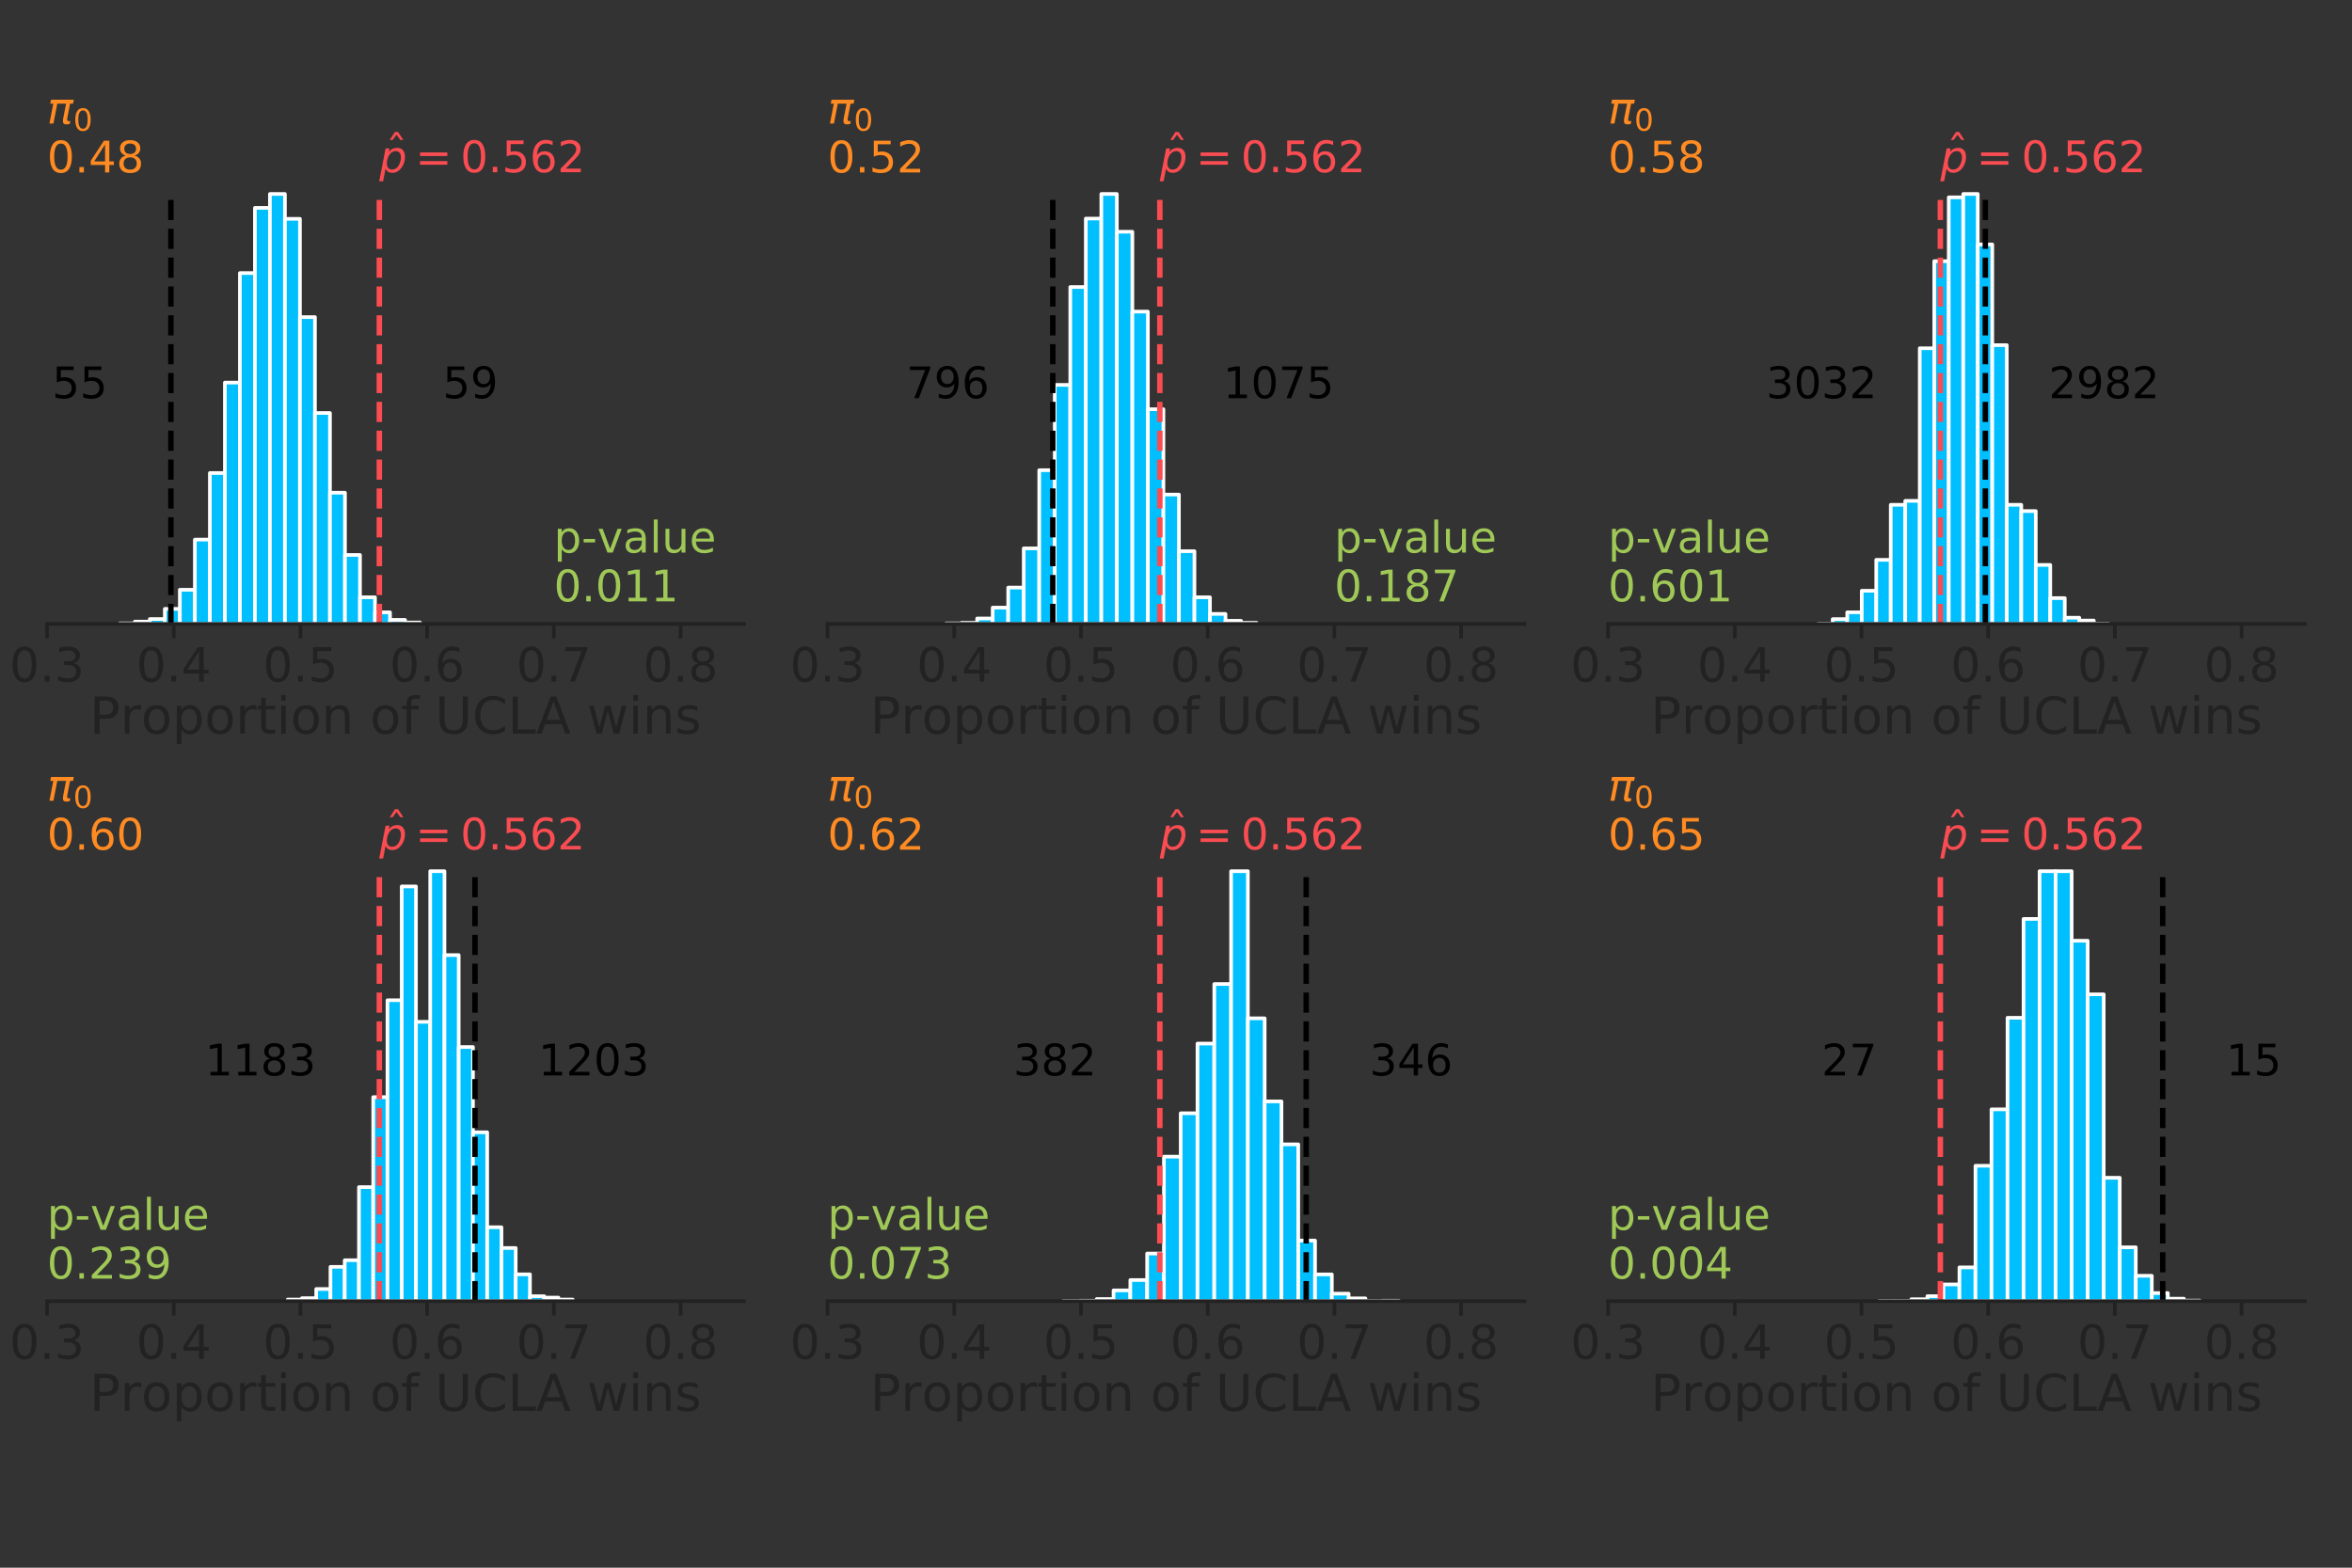 <?xml version="1.0" encoding="utf-8" standalone="no"?>
<!DOCTYPE svg PUBLIC "-//W3C//DTD SVG 1.1//EN"
  "http://www.w3.org/Graphics/SVG/1.1/DTD/svg11.dtd">
<!-- Created with matplotlib (http://matplotlib.org/) -->
<svg height="432pt" version="1.1" viewBox="0 0 648 432" width="648pt" xmlns="http://www.w3.org/2000/svg" xmlns:xlink="http://www.w3.org/1999/xlink">
 <rect x="0" y="0" width="648" height="432" fill="#333333" stroke="none"/>
 <defs>
  <style type="text/css">
*{stroke-linecap:butt;stroke-linejoin:round;}
  </style>
 </defs>
 <g id="figure_1">
  <g id="patch_1">
   <path d="M 0 432 
L 648 432 
L 648 0 
L 0 0 
z
" style="fill:none;"/>
  </g>
  <g id="axes_1">
   <g id="patch_2">
    <path d="M 12.96 171.936 
L 204.96 171.936 
L 204.96 47.52 
L 12.96 47.52 
z
" style="fill:none;"/>
   </g>
   <g id="patch_3">
    <path clip-path="url(#p03aa40af0e)" d="M 33.008 171.936 
L 37.144 171.936 
L 37.144 171.776 
L 33.008 171.776 
z
" style="fill:#00bfff;stroke:#ffffff;stroke-linejoin:miter;"/>
   </g>
   <g id="patch_4">
    <path clip-path="url(#p03aa40af0e)" d="M 37.144 171.936 
L 41.28 171.936 
L 41.28 171.297 
L 37.144 171.297 
z
" style="fill:#00bfff;stroke:#ffffff;stroke-linejoin:miter;"/>
   </g>
   <g id="patch_5">
    <path clip-path="url(#p03aa40af0e)" d="M 41.28 171.936 
L 45.416 171.936 
L 45.416 170.579 
L 41.28 170.579 
z
" style="fill:#00bfff;stroke:#ffffff;stroke-linejoin:miter;"/>
   </g>
   <g id="patch_6">
    <path clip-path="url(#p03aa40af0e)" d="M 45.416 171.936 
L 49.551 171.936 
L 49.551 167.784 
L 45.416 167.784 
z
" style="fill:#00bfff;stroke:#ffffff;stroke-linejoin:miter;"/>
   </g>
   <g id="patch_7">
    <path clip-path="url(#p03aa40af0e)" d="M 49.551 171.936 
L 53.687 171.936 
L 53.687 162.514 
L 49.551 162.514 
z
" style="fill:#00bfff;stroke:#ffffff;stroke-linejoin:miter;"/>
   </g>
   <g id="patch_8">
    <path clip-path="url(#p03aa40af0e)" d="M 53.687 171.936 
L 57.823 171.936 
L 57.823 148.701 
L 53.687 148.701 
z
" style="fill:#00bfff;stroke:#ffffff;stroke-linejoin:miter;"/>
   </g>
   <g id="patch_9">
    <path clip-path="url(#p03aa40af0e)" d="M 57.823 171.936 
L 61.959 171.936 
L 61.959 130.336 
L 57.823 130.336 
z
" style="fill:#00bfff;stroke:#ffffff;stroke-linejoin:miter;"/>
   </g>
   <g id="patch_10">
    <path clip-path="url(#p03aa40af0e)" d="M 61.959 171.936 
L 66.095 171.936 
L 66.095 105.424 
L 61.959 105.424 
z
" style="fill:#00bfff;stroke:#ffffff;stroke-linejoin:miter;"/>
   </g>
   <g id="patch_11">
    <path clip-path="url(#p03aa40af0e)" d="M 66.095 171.936 
L 70.231 171.936 
L 70.231 75.243 
L 66.095 75.243 
z
" style="fill:#00bfff;stroke:#ffffff;stroke-linejoin:miter;"/>
   </g>
   <g id="patch_12">
    <path clip-path="url(#p03aa40af0e)" d="M 70.231 171.936 
L 74.366 171.936 
L 74.366 57.277 
L 70.231 57.277 
z
" style="fill:#00bfff;stroke:#ffffff;stroke-linejoin:miter;"/>
   </g>
   <g id="patch_13">
    <path clip-path="url(#p03aa40af0e)" d="M 74.366 171.936 
L 78.502 171.936 
L 78.502 53.445 
L 74.366 53.445 
z
" style="fill:#00bfff;stroke:#ffffff;stroke-linejoin:miter;"/>
   </g>
   <g id="patch_14">
    <path clip-path="url(#p03aa40af0e)" d="M 78.502 171.936 
L 82.638 171.936 
L 82.638 60.311 
L 78.502 60.311 
z
" style="fill:#00bfff;stroke:#ffffff;stroke-linejoin:miter;"/>
   </g>
   <g id="patch_15">
    <path clip-path="url(#p03aa40af0e)" d="M 82.638 171.936 
L 86.774 171.936 
L 86.774 87.379 
L 82.638 87.379 
z
" style="fill:#00bfff;stroke:#ffffff;stroke-linejoin:miter;"/>
   </g>
   <g id="patch_16">
    <path clip-path="url(#p03aa40af0e)" d="M 86.774 171.936 
L 90.91 171.936 
L 90.91 113.808 
L 86.774 113.808 
z
" style="fill:#00bfff;stroke:#ffffff;stroke-linejoin:miter;"/>
   </g>
   <g id="patch_17">
    <path clip-path="url(#p03aa40af0e)" d="M 90.91 171.936 
L 95.045 171.936 
L 95.045 135.766 
L 90.91 135.766 
z
" style="fill:#00bfff;stroke:#ffffff;stroke-linejoin:miter;"/>
   </g>
   <g id="patch_18">
    <path clip-path="url(#p03aa40af0e)" d="M 95.045 171.936 
L 99.181 171.936 
L 99.181 152.933 
L 95.045 152.933 
z
" style="fill:#00bfff;stroke:#ffffff;stroke-linejoin:miter;"/>
   </g>
   <g id="patch_19">
    <path clip-path="url(#p03aa40af0e)" d="M 99.181 171.936 
L 103.317 171.936 
L 103.317 164.59 
L 99.181 164.59 
z
" style="fill:#00bfff;stroke:#ffffff;stroke-linejoin:miter;"/>
   </g>
   <g id="patch_20">
    <path clip-path="url(#p03aa40af0e)" d="M 103.317 171.936 
L 107.453 171.936 
L 107.453 168.742 
L 103.317 168.742 
z
" style="fill:#00bfff;stroke:#ffffff;stroke-linejoin:miter;"/>
   </g>
   <g id="patch_21">
    <path clip-path="url(#p03aa40af0e)" d="M 107.453 171.936 
L 111.589 171.936 
L 111.589 170.818 
L 107.453 170.818 
z
" style="fill:#00bfff;stroke:#ffffff;stroke-linejoin:miter;"/>
   </g>
   <g id="patch_22">
    <path clip-path="url(#p03aa40af0e)" d="M 111.589 171.936 
L 115.725 171.936 
L 115.725 171.537 
L 111.589 171.537 
z
" style="fill:#00bfff;stroke:#ffffff;stroke-linejoin:miter;"/>
   </g>
   <g id="matplotlib.axis_1">
    <g id="xtick_1">
     <g id="line2d_1">
      <defs>
       <path d="M 0 0 
L 0 4 
" id="m98e6e1c130" style="stroke:#222222;"/>
      </defs>
      <g>
       <use style="fill:#222222;stroke:#222222;" x="12.96" xlink:href="#m98e6e1c130" y="171.936"/>
      </g>
     </g>
     <g id="text_1">
      <!-- 0.3 -->
      <defs>
       <path d="M 31.781 66.406 
Q 24.172 66.406 20.328 58.906 
Q 16.5 51.422 16.5 36.375 
Q 16.5 21.391 20.328 13.891 
Q 24.172 6.391 31.781 6.391 
Q 39.453 6.391 43.281 13.891 
Q 47.125 21.391 47.125 36.375 
Q 47.125 51.422 43.281 58.906 
Q 39.453 66.406 31.781 66.406 
z
M 31.781 74.219 
Q 44.047 74.219 50.516 64.516 
Q 56.984 54.828 56.984 36.375 
Q 56.984 17.969 50.516 8.266 
Q 44.047 -1.422 31.781 -1.422 
Q 19.531 -1.422 13.062 8.266 
Q 6.594 17.969 6.594 36.375 
Q 6.594 54.828 13.062 64.516 
Q 19.531 74.219 31.781 74.219 
z
" id="DejaVuSans-30"/>
       <path d="M 10.688 12.406 
L 21 12.406 
L 21 0 
L 10.688 0 
z
" id="DejaVuSans-2e"/>
       <path d="M 40.578 39.312 
Q 47.656 37.797 51.625 33 
Q 55.609 28.219 55.609 21.188 
Q 55.609 10.406 48.188 4.484 
Q 40.766 -1.422 27.094 -1.422 
Q 22.516 -1.422 17.656 -0.516 
Q 12.797 0.391 7.625 2.203 
L 7.625 11.719 
Q 11.719 9.328 16.594 8.109 
Q 21.484 6.891 26.812 6.891 
Q 36.078 6.891 40.938 10.547 
Q 45.797 14.203 45.797 21.188 
Q 45.797 27.641 41.281 31.266 
Q 36.766 34.906 28.719 34.906 
L 20.219 34.906 
L 20.219 43.016 
L 29.109 43.016 
Q 36.375 43.016 40.234 45.922 
Q 44.094 48.828 44.094 54.297 
Q 44.094 59.906 40.109 62.906 
Q 36.141 65.922 28.719 65.922 
Q 24.656 65.922 20.016 65.031 
Q 15.375 64.156 9.812 62.312 
L 9.812 71.094 
Q 15.438 72.656 20.344 73.438 
Q 25.25 74.219 29.594 74.219 
Q 40.828 74.219 47.359 69.109 
Q 53.906 64.016 53.906 55.328 
Q 53.906 49.266 50.438 45.094 
Q 46.969 40.922 40.578 39.312 
z
" id="DejaVuSans-33"/>
      </defs>
      <g style="fill:#222222;" transform="translate(2.623 187.814)scale(0.13 -0.13)">
       <use xlink:href="#DejaVuSans-30"/>
       <use x="63.623" xlink:href="#DejaVuSans-2e"/>
       <use x="95.41" xlink:href="#DejaVuSans-33"/>
      </g>
     </g>
    </g>
    <g id="xtick_2">
     <g id="line2d_2">
      <g>
       <use style="fill:#222222;stroke:#222222;" x="47.869" xlink:href="#m98e6e1c130" y="171.936"/>
      </g>
     </g>
     <g id="text_2">
      <!-- 0.4 -->
      <defs>
       <path d="M 37.797 64.312 
L 12.891 25.391 
L 37.797 25.391 
z
M 35.203 72.906 
L 47.609 72.906 
L 47.609 25.391 
L 58.016 25.391 
L 58.016 17.188 
L 47.609 17.188 
L 47.609 0 
L 37.797 0 
L 37.797 17.188 
L 4.891 17.188 
L 4.891 26.703 
z
" id="DejaVuSans-34"/>
      </defs>
      <g style="fill:#222222;" transform="translate(37.532 187.814)scale(0.13 -0.13)">
       <use xlink:href="#DejaVuSans-30"/>
       <use x="63.623" xlink:href="#DejaVuSans-2e"/>
       <use x="95.41" xlink:href="#DejaVuSans-34"/>
      </g>
     </g>
    </g>
    <g id="xtick_3">
     <g id="line2d_3">
      <g>
       <use style="fill:#222222;stroke:#222222;" x="82.778" xlink:href="#m98e6e1c130" y="171.936"/>
      </g>
     </g>
     <g id="text_3">
      <!-- 0.5 -->
      <defs>
       <path d="M 10.797 72.906 
L 49.516 72.906 
L 49.516 64.594 
L 19.828 64.594 
L 19.828 46.734 
Q 21.969 47.469 24.109 47.828 
Q 26.266 48.188 28.422 48.188 
Q 40.625 48.188 47.75 41.5 
Q 54.891 34.812 54.891 23.391 
Q 54.891 11.625 47.562 5.094 
Q 40.234 -1.422 26.906 -1.422 
Q 22.312 -1.422 17.547 -0.641 
Q 12.797 0.141 7.719 1.703 
L 7.719 11.625 
Q 12.109 9.234 16.797 8.062 
Q 21.484 6.891 26.703 6.891 
Q 35.156 6.891 40.078 11.328 
Q 45.016 15.766 45.016 23.391 
Q 45.016 31 40.078 35.438 
Q 35.156 39.891 26.703 39.891 
Q 22.75 39.891 18.812 39.016 
Q 14.891 38.141 10.797 36.281 
z
" id="DejaVuSans-35"/>
      </defs>
      <g style="fill:#222222;" transform="translate(72.441 187.814)scale(0.13 -0.13)">
       <use xlink:href="#DejaVuSans-30"/>
       <use x="63.623" xlink:href="#DejaVuSans-2e"/>
       <use x="95.41" xlink:href="#DejaVuSans-35"/>
      </g>
     </g>
    </g>
    <g id="xtick_4">
     <g id="line2d_4">
      <g>
       <use style="fill:#222222;stroke:#222222;" x="117.687" xlink:href="#m98e6e1c130" y="171.936"/>
      </g>
     </g>
     <g id="text_4">
      <!-- 0.6 -->
      <defs>
       <path d="M 33.016 40.375 
Q 26.375 40.375 22.484 35.828 
Q 18.609 31.297 18.609 23.391 
Q 18.609 15.531 22.484 10.953 
Q 26.375 6.391 33.016 6.391 
Q 39.656 6.391 43.531 10.953 
Q 47.406 15.531 47.406 23.391 
Q 47.406 31.297 43.531 35.828 
Q 39.656 40.375 33.016 40.375 
z
M 52.594 71.297 
L 52.594 62.312 
Q 48.875 64.062 45.094 64.984 
Q 41.312 65.922 37.594 65.922 
Q 27.828 65.922 22.672 59.328 
Q 17.531 52.734 16.797 39.406 
Q 19.672 43.656 24.016 45.922 
Q 28.375 48.188 33.594 48.188 
Q 44.578 48.188 50.953 41.516 
Q 57.328 34.859 57.328 23.391 
Q 57.328 12.156 50.688 5.359 
Q 44.047 -1.422 33.016 -1.422 
Q 20.359 -1.422 13.672 8.266 
Q 6.984 17.969 6.984 36.375 
Q 6.984 53.656 15.188 63.938 
Q 23.391 74.219 37.203 74.219 
Q 40.922 74.219 44.703 73.484 
Q 48.484 72.75 52.594 71.297 
z
" id="DejaVuSans-36"/>
      </defs>
      <g style="fill:#222222;" transform="translate(107.35 187.814)scale(0.13 -0.13)">
       <use xlink:href="#DejaVuSans-30"/>
       <use x="63.623" xlink:href="#DejaVuSans-2e"/>
       <use x="95.41" xlink:href="#DejaVuSans-36"/>
      </g>
     </g>
    </g>
    <g id="xtick_5">
     <g id="line2d_5">
      <g>
       <use style="fill:#222222;stroke:#222222;" x="152.596" xlink:href="#m98e6e1c130" y="171.936"/>
      </g>
     </g>
     <g id="text_5">
      <!-- 0.7 -->
      <defs>
       <path d="M 8.203 72.906 
L 55.078 72.906 
L 55.078 68.703 
L 28.609 0 
L 18.312 0 
L 43.219 64.594 
L 8.203 64.594 
z
" id="DejaVuSans-37"/>
      </defs>
      <g style="fill:#222222;" transform="translate(142.259 187.814)scale(0.13 -0.13)">
       <use xlink:href="#DejaVuSans-30"/>
       <use x="63.623" xlink:href="#DejaVuSans-2e"/>
       <use x="95.41" xlink:href="#DejaVuSans-37"/>
      </g>
     </g>
    </g>
    <g id="xtick_6">
     <g id="line2d_6">
      <g>
       <use style="fill:#222222;stroke:#222222;" x="187.505" xlink:href="#m98e6e1c130" y="171.936"/>
      </g>
     </g>
     <g id="text_6">
      <!-- 0.8 -->
      <defs>
       <path d="M 31.781 34.625 
Q 24.75 34.625 20.719 30.859 
Q 16.703 27.094 16.703 20.516 
Q 16.703 13.922 20.719 10.156 
Q 24.75 6.391 31.781 6.391 
Q 38.812 6.391 42.859 10.172 
Q 46.922 13.969 46.922 20.516 
Q 46.922 27.094 42.891 30.859 
Q 38.875 34.625 31.781 34.625 
z
M 21.922 38.812 
Q 15.578 40.375 12.031 44.719 
Q 8.5 49.078 8.5 55.328 
Q 8.5 64.062 14.719 69.141 
Q 20.953 74.219 31.781 74.219 
Q 42.672 74.219 48.875 69.141 
Q 55.078 64.062 55.078 55.328 
Q 55.078 49.078 51.531 44.719 
Q 48 40.375 41.703 38.812 
Q 48.828 37.156 52.797 32.312 
Q 56.781 27.484 56.781 20.516 
Q 56.781 9.906 50.312 4.234 
Q 43.844 -1.422 31.781 -1.422 
Q 19.734 -1.422 13.25 4.234 
Q 6.781 9.906 6.781 20.516 
Q 6.781 27.484 10.781 32.312 
Q 14.797 37.156 21.922 38.812 
z
M 18.312 54.391 
Q 18.312 48.734 21.844 45.562 
Q 25.391 42.391 31.781 42.391 
Q 38.141 42.391 41.719 45.562 
Q 45.312 48.734 45.312 54.391 
Q 45.312 60.062 41.719 63.234 
Q 38.141 66.406 31.781 66.406 
Q 25.391 66.406 21.844 63.234 
Q 18.312 60.062 18.312 54.391 
z
" id="DejaVuSans-38"/>
      </defs>
      <g style="fill:#222222;" transform="translate(177.168 187.814)scale(0.13 -0.13)">
       <use xlink:href="#DejaVuSans-30"/>
       <use x="63.623" xlink:href="#DejaVuSans-2e"/>
       <use x="95.41" xlink:href="#DejaVuSans-38"/>
      </g>
     </g>
    </g>
    <g id="text_7">
     <!-- Proportion of UCLA wins -->
     <defs>
      <path d="M 19.672 64.797 
L 19.672 37.406 
L 32.078 37.406 
Q 38.969 37.406 42.719 40.969 
Q 46.484 44.531 46.484 51.125 
Q 46.484 57.672 42.719 61.234 
Q 38.969 64.797 32.078 64.797 
z
M 9.812 72.906 
L 32.078 72.906 
Q 44.344 72.906 50.609 67.359 
Q 56.891 61.812 56.891 51.125 
Q 56.891 40.328 50.609 34.812 
Q 44.344 29.297 32.078 29.297 
L 19.672 29.297 
L 19.672 0 
L 9.812 0 
z
" id="DejaVuSans-50"/>
      <path d="M 41.109 46.297 
Q 39.594 47.172 37.812 47.578 
Q 36.031 48 33.891 48 
Q 26.266 48 22.188 43.047 
Q 18.109 38.094 18.109 28.812 
L 18.109 0 
L 9.078 0 
L 9.078 54.688 
L 18.109 54.688 
L 18.109 46.188 
Q 20.953 51.172 25.484 53.578 
Q 30.031 56 36.531 56 
Q 37.453 56 38.578 55.875 
Q 39.703 55.766 41.062 55.516 
z
" id="DejaVuSans-72"/>
      <path d="M 30.609 48.391 
Q 23.391 48.391 19.188 42.75 
Q 14.984 37.109 14.984 27.297 
Q 14.984 17.484 19.156 11.844 
Q 23.344 6.203 30.609 6.203 
Q 37.797 6.203 41.984 11.859 
Q 46.188 17.531 46.188 27.297 
Q 46.188 37.016 41.984 42.703 
Q 37.797 48.391 30.609 48.391 
z
M 30.609 56 
Q 42.328 56 49.016 48.375 
Q 55.719 40.766 55.719 27.297 
Q 55.719 13.875 49.016 6.219 
Q 42.328 -1.422 30.609 -1.422 
Q 18.844 -1.422 12.172 6.219 
Q 5.516 13.875 5.516 27.297 
Q 5.516 40.766 12.172 48.375 
Q 18.844 56 30.609 56 
z
" id="DejaVuSans-6f"/>
      <path d="M 18.109 8.203 
L 18.109 -20.797 
L 9.078 -20.797 
L 9.078 54.688 
L 18.109 54.688 
L 18.109 46.391 
Q 20.953 51.266 25.266 53.625 
Q 29.594 56 35.594 56 
Q 45.562 56 51.781 48.094 
Q 58.016 40.188 58.016 27.297 
Q 58.016 14.406 51.781 6.484 
Q 45.562 -1.422 35.594 -1.422 
Q 29.594 -1.422 25.266 0.953 
Q 20.953 3.328 18.109 8.203 
z
M 48.688 27.297 
Q 48.688 37.203 44.609 42.844 
Q 40.531 48.484 33.406 48.484 
Q 26.266 48.484 22.188 42.844 
Q 18.109 37.203 18.109 27.297 
Q 18.109 17.391 22.188 11.75 
Q 26.266 6.109 33.406 6.109 
Q 40.531 6.109 44.609 11.75 
Q 48.688 17.391 48.688 27.297 
z
" id="DejaVuSans-70"/>
      <path d="M 18.312 70.219 
L 18.312 54.688 
L 36.812 54.688 
L 36.812 47.703 
L 18.312 47.703 
L 18.312 18.016 
Q 18.312 11.328 20.141 9.422 
Q 21.969 7.516 27.594 7.516 
L 36.812 7.516 
L 36.812 0 
L 27.594 0 
Q 17.188 0 13.234 3.875 
Q 9.281 7.766 9.281 18.016 
L 9.281 47.703 
L 2.688 47.703 
L 2.688 54.688 
L 9.281 54.688 
L 9.281 70.219 
z
" id="DejaVuSans-74"/>
      <path d="M 9.422 54.688 
L 18.406 54.688 
L 18.406 0 
L 9.422 0 
z
M 9.422 75.984 
L 18.406 75.984 
L 18.406 64.594 
L 9.422 64.594 
z
" id="DejaVuSans-69"/>
      <path d="M 54.891 33.016 
L 54.891 0 
L 45.906 0 
L 45.906 32.719 
Q 45.906 40.484 42.875 44.328 
Q 39.844 48.188 33.797 48.188 
Q 26.516 48.188 22.312 43.547 
Q 18.109 38.922 18.109 30.906 
L 18.109 0 
L 9.078 0 
L 9.078 54.688 
L 18.109 54.688 
L 18.109 46.188 
Q 21.344 51.125 25.703 53.562 
Q 30.078 56 35.797 56 
Q 45.219 56 50.047 50.172 
Q 54.891 44.344 54.891 33.016 
z
" id="DejaVuSans-6e"/>
      <path id="DejaVuSans-20"/>
      <path d="M 37.109 75.984 
L 37.109 68.5 
L 28.516 68.5 
Q 23.688 68.5 21.797 66.547 
Q 19.922 64.594 19.922 59.516 
L 19.922 54.688 
L 34.719 54.688 
L 34.719 47.703 
L 19.922 47.703 
L 19.922 0 
L 10.891 0 
L 10.891 47.703 
L 2.297 47.703 
L 2.297 54.688 
L 10.891 54.688 
L 10.891 58.5 
Q 10.891 67.625 15.141 71.797 
Q 19.391 75.984 28.609 75.984 
z
" id="DejaVuSans-66"/>
      <path d="M 8.688 72.906 
L 18.609 72.906 
L 18.609 28.609 
Q 18.609 16.891 22.844 11.734 
Q 27.094 6.594 36.625 6.594 
Q 46.094 6.594 50.344 11.734 
Q 54.594 16.891 54.594 28.609 
L 54.594 72.906 
L 64.5 72.906 
L 64.5 27.391 
Q 64.5 13.141 57.438 5.859 
Q 50.391 -1.422 36.625 -1.422 
Q 22.797 -1.422 15.734 5.859 
Q 8.688 13.141 8.688 27.391 
z
" id="DejaVuSans-55"/>
      <path d="M 64.406 67.281 
L 64.406 56.891 
Q 59.422 61.531 53.781 63.812 
Q 48.141 66.109 41.797 66.109 
Q 29.297 66.109 22.656 58.469 
Q 16.016 50.828 16.016 36.375 
Q 16.016 21.969 22.656 14.328 
Q 29.297 6.688 41.797 6.688 
Q 48.141 6.688 53.781 8.984 
Q 59.422 11.281 64.406 15.922 
L 64.406 5.609 
Q 59.234 2.094 53.438 0.328 
Q 47.656 -1.422 41.219 -1.422 
Q 24.656 -1.422 15.125 8.703 
Q 5.609 18.844 5.609 36.375 
Q 5.609 53.953 15.125 64.078 
Q 24.656 74.219 41.219 74.219 
Q 47.75 74.219 53.531 72.484 
Q 59.328 70.75 64.406 67.281 
z
" id="DejaVuSans-43"/>
      <path d="M 9.812 72.906 
L 19.672 72.906 
L 19.672 8.297 
L 55.172 8.297 
L 55.172 0 
L 9.812 0 
z
" id="DejaVuSans-4c"/>
      <path d="M 34.188 63.188 
L 20.797 26.906 
L 47.609 26.906 
z
M 28.609 72.906 
L 39.797 72.906 
L 67.578 0 
L 57.328 0 
L 50.688 18.703 
L 17.828 18.703 
L 11.188 0 
L 0.781 0 
z
" id="DejaVuSans-41"/>
      <path d="M 4.203 54.688 
L 13.188 54.688 
L 24.422 12.016 
L 35.594 54.688 
L 46.188 54.688 
L 57.422 12.016 
L 68.609 54.688 
L 77.594 54.688 
L 63.281 0 
L 52.688 0 
L 40.922 44.828 
L 29.109 0 
L 18.5 0 
z
" id="DejaVuSans-77"/>
      <path d="M 44.281 53.078 
L 44.281 44.578 
Q 40.484 46.531 36.375 47.5 
Q 32.281 48.484 27.875 48.484 
Q 21.188 48.484 17.844 46.438 
Q 14.5 44.391 14.5 40.281 
Q 14.5 37.156 16.891 35.375 
Q 19.281 33.594 26.516 31.984 
L 29.594 31.297 
Q 39.156 29.25 43.188 25.516 
Q 47.219 21.781 47.219 15.094 
Q 47.219 7.469 41.188 3.016 
Q 35.156 -1.422 24.609 -1.422 
Q 20.219 -1.422 15.453 -0.562 
Q 10.688 0.297 5.422 2 
L 5.422 11.281 
Q 10.406 8.688 15.234 7.391 
Q 20.062 6.109 24.812 6.109 
Q 31.156 6.109 34.562 8.281 
Q 37.984 10.453 37.984 14.406 
Q 37.984 18.062 35.516 20.016 
Q 33.062 21.969 24.703 23.781 
L 21.578 24.516 
Q 13.234 26.266 9.516 29.906 
Q 5.812 33.547 5.812 39.891 
Q 5.812 47.609 11.281 51.797 
Q 16.75 56 26.812 56 
Q 31.781 56 36.172 55.266 
Q 40.578 54.547 44.281 53.078 
z
" id="DejaVuSans-73"/>
     </defs>
     <g style="fill:#222222;" transform="translate(24.693 202.155)scale(0.14 -0.14)">
      <use xlink:href="#DejaVuSans-50"/>
      <use x="60.287" xlink:href="#DejaVuSans-72"/>
      <use x="101.369" xlink:href="#DejaVuSans-6f"/>
      <use x="162.551" xlink:href="#DejaVuSans-70"/>
      <use x="226.027" xlink:href="#DejaVuSans-6f"/>
      <use x="287.209" xlink:href="#DejaVuSans-72"/>
      <use x="328.322" xlink:href="#DejaVuSans-74"/>
      <use x="367.531" xlink:href="#DejaVuSans-69"/>
      <use x="395.314" xlink:href="#DejaVuSans-6f"/>
      <use x="456.496" xlink:href="#DejaVuSans-6e"/>
      <use x="519.875" xlink:href="#DejaVuSans-20"/>
      <use x="551.662" xlink:href="#DejaVuSans-6f"/>
      <use x="612.844" xlink:href="#DejaVuSans-66"/>
      <use x="648.049" xlink:href="#DejaVuSans-20"/>
      <use x="679.836" xlink:href="#DejaVuSans-55"/>
      <use x="753.029" xlink:href="#DejaVuSans-43"/>
      <use x="822.854" xlink:href="#DejaVuSans-4c"/>
      <use x="878.598" xlink:href="#DejaVuSans-41"/>
      <use x="947.006" xlink:href="#DejaVuSans-20"/>
      <use x="978.793" xlink:href="#DejaVuSans-77"/>
      <use x="1060.58" xlink:href="#DejaVuSans-69"/>
      <use x="1088.363" xlink:href="#DejaVuSans-6e"/>
      <use x="1151.742" xlink:href="#DejaVuSans-73"/>
     </g>
    </g>
   </g>
   <g id="matplotlib.axis_2"/>
   <g id="line2d_7">
    <path clip-path="url(#p03aa40af0e)" d="M 104.509 171.936 
L 104.509 53.741 
" style="fill:none;stroke:#fb4c52;stroke-dasharray:5.55,2.4;stroke-dashoffset:0;stroke-width:1.5;"/>
   </g>
   <g id="line2d_8">
    <path d="M 47.084 171.936 
L 47.084 53.741 
" style="fill:none;stroke:#000000;stroke-dasharray:5.55,2.4;stroke-dashoffset:0;stroke-width:1.5;"/>
   </g>
   <g id="patch_23">
    <path d="M 12.96 171.936 
L 204.96 171.936 
" style="fill:none;stroke:#222222;stroke-linecap:square;stroke-linejoin:miter;"/>
   </g>
   <g id="text_8">
    <!-- $\hat{p}=0.562$ -->
    <defs>
     <path d="M -28.609 79.984 
L -21.391 79.984 
L -9.422 61.625 
L -16.219 61.625 
L -25 73.578 
L -33.797 61.625 
L -40.578 61.625 
z
M -25 56 
z
" id="DejaVuSans-302"/>
     <path d="M 49.609 33.688 
Q 49.609 40.875 46.484 44.672 
Q 43.359 48.484 37.5 48.484 
Q 33.5 48.484 29.859 46.438 
Q 26.219 44.391 23.391 40.484 
Q 20.609 36.625 18.938 31.156 
Q 17.281 25.688 17.281 20.312 
Q 17.281 13.484 20.406 9.797 
Q 23.531 6.109 29.297 6.109 
Q 33.547 6.109 37.188 8.109 
Q 40.828 10.109 43.406 13.922 
Q 46.188 17.922 47.891 23.344 
Q 49.609 28.766 49.609 33.688 
z
M 21.781 46.391 
Q 25.391 51.125 30.297 53.562 
Q 35.203 56 41.219 56 
Q 49.609 56 54.25 50.5 
Q 58.891 45.016 58.891 35.109 
Q 58.891 27 56 19.656 
Q 53.125 12.312 47.703 6.5 
Q 44.094 2.641 39.547 0.609 
Q 35.016 -1.422 29.984 -1.422 
Q 24.172 -1.422 20.219 1 
Q 16.266 3.422 14.312 8.203 
L 8.688 -20.797 
L -0.297 -20.797 
L 14.406 54.688 
L 23.391 54.688 
z
" id="DejaVuSans-Oblique-70"/>
     <path d="M 10.594 45.406 
L 73.188 45.406 
L 73.188 37.203 
L 10.594 37.203 
z
M 10.594 25.484 
L 73.188 25.484 
L 73.188 17.188 
L 10.594 17.188 
z
" id="DejaVuSans-3d"/>
     <path d="M 19.188 8.297 
L 53.609 8.297 
L 53.609 0 
L 7.328 0 
L 7.328 8.297 
Q 12.938 14.109 22.625 23.891 
Q 32.328 33.688 34.812 36.531 
Q 39.547 41.844 41.422 45.531 
Q 43.312 49.219 43.312 52.781 
Q 43.312 58.594 39.234 62.25 
Q 35.156 65.922 28.609 65.922 
Q 23.969 65.922 18.812 64.312 
Q 13.672 62.703 7.812 59.422 
L 7.812 69.391 
Q 13.766 71.781 18.938 73 
Q 24.125 74.219 28.422 74.219 
Q 39.75 74.219 46.484 68.547 
Q 53.219 62.891 53.219 53.422 
Q 53.219 48.922 51.531 44.891 
Q 49.859 40.875 45.406 35.406 
Q 44.188 33.984 37.641 27.219 
Q 31.109 20.453 19.188 8.297 
z
" id="DejaVuSans-32"/>
    </defs>
    <g style="fill:#fb4c52;" transform="translate(104.509 47.52)scale(0.12 -0.12)">
     <use transform="translate(64.447 13.016)" xlink:href="#DejaVuSans-302"/>
     <use transform="translate(0 0.516)" xlink:href="#DejaVuSans-Oblique-70"/>
     <use transform="translate(82.959 0.516)" xlink:href="#DejaVuSans-3d"/>
     <use transform="translate(186.23 0.516)" xlink:href="#DejaVuSans-30"/>
     <use transform="translate(249.854 0.516)" xlink:href="#DejaVuSans-2e"/>
     <use transform="translate(281.641 0.516)" xlink:href="#DejaVuSans-35"/>
     <use transform="translate(345.264 0.516)" xlink:href="#DejaVuSans-36"/>
     <use transform="translate(408.887 0.516)" xlink:href="#DejaVuSans-32"/>
    </g>
   </g>
   <g id="text_9">
    <!-- $\pi_0$ -->
    <defs>
     <path d="M 9.125 54.688 
L 61.531 54.688 
L 59.766 45.703 
L 52.875 45.703 
L 46.344 12.109 
Q 45.656 8.594 46.578 7.031 
Q 47.469 5.516 50.141 5.516 
Q 50.875 5.516 51.953 5.672 
Q 53.078 5.766 53.422 5.812 
L 52.156 -0.688 
Q 50.344 -1.312 48.484 -1.609 
Q 46.578 -1.906 44.781 -1.906 
Q 38.922 -1.906 37.312 1.266 
Q 35.688 4.5 37.359 13.094 
L 43.703 45.703 
L 23.531 45.703 
L 14.656 0 
L 5.469 0 
L 14.359 45.703 
L 7.375 45.703 
z
" id="DejaVuSans-Oblique-3c0"/>
    </defs>
    <g style="fill:#ff8b22;" transform="translate(12.96 34.083)scale(0.12 -0.12)">
     <use transform="translate(0 0.312)" xlink:href="#DejaVuSans-Oblique-3c0"/>
     <use transform="translate(60.205 -16.094)scale(0.7)" xlink:href="#DejaVuSans-30"/>
    </g>
    <!-- 0.48 -->
    <g style="fill:#ff8b22;" transform="translate(12.96 47.52)scale(0.12 -0.12)">
     <use xlink:href="#DejaVuSans-30"/>
     <use x="63.623" xlink:href="#DejaVuSans-2e"/>
     <use x="95.41" xlink:href="#DejaVuSans-34"/>
     <use x="159.033" xlink:href="#DejaVuSans-38"/>
    </g>
   </g>
   <g id="text_10">
    <!-- 59 -->
    <defs>
     <path d="M 10.984 1.516 
L 10.984 10.5 
Q 14.703 8.734 18.5 7.812 
Q 22.312 6.891 25.984 6.891 
Q 35.75 6.891 40.891 13.453 
Q 46.047 20.016 46.781 33.406 
Q 43.953 29.203 39.594 26.953 
Q 35.25 24.703 29.984 24.703 
Q 19.047 24.703 12.672 31.312 
Q 6.297 37.938 6.297 49.422 
Q 6.297 60.641 12.938 67.422 
Q 19.578 74.219 30.609 74.219 
Q 43.266 74.219 49.922 64.516 
Q 56.594 54.828 56.594 36.375 
Q 56.594 19.141 48.406 8.859 
Q 40.234 -1.422 26.422 -1.422 
Q 22.703 -1.422 18.891 -0.688 
Q 15.094 0.047 10.984 1.516 
z
M 30.609 32.422 
Q 37.25 32.422 41.125 36.953 
Q 45.016 41.5 45.016 49.422 
Q 45.016 57.281 41.125 61.844 
Q 37.25 66.406 30.609 66.406 
Q 23.969 66.406 20.094 61.844 
Q 16.219 57.281 16.219 49.422 
Q 16.219 41.5 20.094 36.953 
Q 23.969 32.422 30.609 32.422 
z
" id="DejaVuSans-39"/>
    </defs>
    <g transform="translate(121.963 109.728)scale(0.12 -0.12)">
     <use xlink:href="#DejaVuSans-35"/>
     <use x="63.623" xlink:href="#DejaVuSans-39"/>
    </g>
   </g>
   <g id="text_11">
    <!-- 55 -->
    <g transform="translate(14.359 109.728)scale(0.12 -0.12)">
     <use xlink:href="#DejaVuSans-35"/>
     <use x="63.623" xlink:href="#DejaVuSans-35"/>
    </g>
   </g>
   <g id="text_12">
    <!-- p-value -->
    <defs>
     <path d="M 4.891 31.391 
L 31.203 31.391 
L 31.203 23.391 
L 4.891 23.391 
z
" id="DejaVuSans-2d"/>
     <path d="M 2.984 54.688 
L 12.5 54.688 
L 29.594 8.797 
L 46.688 54.688 
L 56.203 54.688 
L 35.688 0 
L 23.484 0 
z
" id="DejaVuSans-76"/>
     <path d="M 34.281 27.484 
Q 23.391 27.484 19.188 25 
Q 14.984 22.516 14.984 16.5 
Q 14.984 11.719 18.141 8.906 
Q 21.297 6.109 26.703 6.109 
Q 34.188 6.109 38.703 11.406 
Q 43.219 16.703 43.219 25.484 
L 43.219 27.484 
z
M 52.203 31.203 
L 52.203 0 
L 43.219 0 
L 43.219 8.297 
Q 40.141 3.328 35.547 0.953 
Q 30.953 -1.422 24.312 -1.422 
Q 15.922 -1.422 10.953 3.297 
Q 6 8.016 6 15.922 
Q 6 25.141 12.172 29.828 
Q 18.359 34.516 30.609 34.516 
L 43.219 34.516 
L 43.219 35.406 
Q 43.219 41.609 39.141 45 
Q 35.062 48.391 27.688 48.391 
Q 23 48.391 18.547 47.266 
Q 14.109 46.141 10.016 43.891 
L 10.016 52.203 
Q 14.938 54.109 19.578 55.047 
Q 24.219 56 28.609 56 
Q 40.484 56 46.344 49.844 
Q 52.203 43.703 52.203 31.203 
z
" id="DejaVuSans-61"/>
     <path d="M 9.422 75.984 
L 18.406 75.984 
L 18.406 0 
L 9.422 0 
z
" id="DejaVuSans-6c"/>
     <path d="M 8.5 21.578 
L 8.5 54.688 
L 17.484 54.688 
L 17.484 21.922 
Q 17.484 14.156 20.5 10.266 
Q 23.531 6.391 29.594 6.391 
Q 36.859 6.391 41.078 11.031 
Q 45.312 15.672 45.312 23.688 
L 45.312 54.688 
L 54.297 54.688 
L 54.297 0 
L 45.312 0 
L 45.312 8.406 
Q 42.047 3.422 37.719 1 
Q 33.406 -1.422 27.688 -1.422 
Q 18.266 -1.422 13.375 4.438 
Q 8.5 10.297 8.5 21.578 
z
M 31.109 56 
z
" id="DejaVuSans-75"/>
     <path d="M 56.203 29.594 
L 56.203 25.203 
L 14.891 25.203 
Q 15.484 15.922 20.484 11.062 
Q 25.484 6.203 34.422 6.203 
Q 39.594 6.203 44.453 7.469 
Q 49.312 8.734 54.109 11.281 
L 54.109 2.781 
Q 49.266 0.734 44.188 -0.344 
Q 39.109 -1.422 33.891 -1.422 
Q 20.797 -1.422 13.156 6.188 
Q 5.516 13.812 5.516 26.812 
Q 5.516 40.234 12.766 48.109 
Q 20.016 56 32.328 56 
Q 43.359 56 49.781 48.891 
Q 56.203 41.797 56.203 29.594 
z
M 47.219 32.234 
Q 47.125 39.594 43.094 43.984 
Q 39.062 48.391 32.422 48.391 
Q 24.906 48.391 20.391 44.141 
Q 15.875 39.891 15.188 32.172 
z
" id="DejaVuSans-65"/>
    </defs>
    <g style="fill:#9fc857;" transform="translate(152.596 152.278)scale(0.12 -0.12)">
     <use xlink:href="#DejaVuSans-70"/>
     <use x="63.477" xlink:href="#DejaVuSans-2d"/>
     <use x="99.529" xlink:href="#DejaVuSans-76"/>
     <use x="158.709" xlink:href="#DejaVuSans-61"/>
     <use x="219.988" xlink:href="#DejaVuSans-6c"/>
     <use x="247.771" xlink:href="#DejaVuSans-75"/>
     <use x="311.15" xlink:href="#DejaVuSans-65"/>
    </g>
    <!-- 0.011 -->
    <defs>
     <path d="M 12.406 8.297 
L 28.516 8.297 
L 28.516 63.922 
L 10.984 60.406 
L 10.984 69.391 
L 28.422 72.906 
L 38.281 72.906 
L 38.281 8.297 
L 54.391 8.297 
L 54.391 0 
L 12.406 0 
z
" id="DejaVuSans-31"/>
    </defs>
    <g style="fill:#9fc857;" transform="translate(152.596 165.715)scale(0.12 -0.12)">
     <use xlink:href="#DejaVuSans-30"/>
     <use x="63.623" xlink:href="#DejaVuSans-2e"/>
     <use x="95.41" xlink:href="#DejaVuSans-30"/>
     <use x="159.033" xlink:href="#DejaVuSans-31"/>
     <use x="222.656" xlink:href="#DejaVuSans-31"/>
    </g>
   </g>
  </g>
  <g id="axes_2">
   <g id="patch_24">
    <path d="M 228 171.936 
L 420 171.936 
L 420 47.52 
L 228 47.52 
z
" style="fill:none;"/>
   </g>
   <g id="patch_25">
    <path clip-path="url(#p9801fce3c1)" d="M 260.666 171.936 
L 264.942 171.936 
L 264.942 171.778 
L 260.666 171.778 
z
" style="fill:#00bfff;stroke:#ffffff;stroke-linejoin:miter;"/>
   </g>
   <g id="patch_26">
    <path clip-path="url(#p9801fce3c1)" d="M 264.942 171.936 
L 269.218 171.936 
L 269.218 171.62 
L 264.942 171.62 
z
" style="fill:#00bfff;stroke:#ffffff;stroke-linejoin:miter;"/>
   </g>
   <g id="patch_27">
    <path clip-path="url(#p9801fce3c1)" d="M 269.218 171.936 
L 273.494 171.936 
L 273.494 170.437 
L 269.218 170.437 
z
" style="fill:#00bfff;stroke:#ffffff;stroke-linejoin:miter;"/>
   </g>
   <g id="patch_28">
    <path clip-path="url(#p9801fce3c1)" d="M 273.494 171.936 
L 277.77 171.936 
L 277.77 167.439 
L 273.494 167.439 
z
" style="fill:#00bfff;stroke:#ffffff;stroke-linejoin:miter;"/>
   </g>
   <g id="patch_29">
    <path clip-path="url(#p9801fce3c1)" d="M 277.77 171.936 
L 282.046 171.936 
L 282.046 161.917 
L 277.77 161.917 
z
" style="fill:#00bfff;stroke:#ffffff;stroke-linejoin:miter;"/>
   </g>
   <g id="patch_30">
    <path clip-path="url(#p9801fce3c1)" d="M 282.046 171.936 
L 286.322 171.936 
L 286.322 151.109 
L 282.046 151.109 
z
" style="fill:#00bfff;stroke:#ffffff;stroke-linejoin:miter;"/>
   </g>
   <g id="patch_31">
    <path clip-path="url(#p9801fce3c1)" d="M 286.322 171.936 
L 290.598 171.936 
L 290.598 129.573 
L 286.322 129.573 
z
" style="fill:#00bfff;stroke:#ffffff;stroke-linejoin:miter;"/>
   </g>
   <g id="patch_32">
    <path clip-path="url(#p9801fce3c1)" d="M 290.598 171.936 
L 294.874 171.936 
L 294.874 106.064 
L 290.598 106.064 
z
" style="fill:#00bfff;stroke:#ffffff;stroke-linejoin:miter;"/>
   </g>
   <g id="patch_33">
    <path clip-path="url(#p9801fce3c1)" d="M 294.874 171.936 
L 299.15 171.936 
L 299.15 79.084 
L 294.874 79.084 
z
" style="fill:#00bfff;stroke:#ffffff;stroke-linejoin:miter;"/>
   </g>
   <g id="patch_34">
    <path clip-path="url(#p9801fce3c1)" d="M 299.15 171.936 
L 303.426 171.936 
L 303.426 60.229 
L 299.15 60.229 
z
" style="fill:#00bfff;stroke:#ffffff;stroke-linejoin:miter;"/>
   </g>
   <g id="patch_35">
    <path clip-path="url(#p9801fce3c1)" d="M 303.426 171.936 
L 307.702 171.936 
L 307.702 53.445 
L 303.426 53.445 
z
" style="fill:#00bfff;stroke:#ffffff;stroke-linejoin:miter;"/>
   </g>
   <g id="patch_36">
    <path clip-path="url(#p9801fce3c1)" d="M 307.702 171.936 
L 311.978 171.936 
L 311.978 63.858 
L 307.702 63.858 
z
" style="fill:#00bfff;stroke:#ffffff;stroke-linejoin:miter;"/>
   </g>
   <g id="patch_37">
    <path clip-path="url(#p9801fce3c1)" d="M 311.978 171.936 
L 316.254 171.936 
L 316.254 85.868 
L 311.978 85.868 
z
" style="fill:#00bfff;stroke:#ffffff;stroke-linejoin:miter;"/>
   </g>
   <g id="patch_38">
    <path clip-path="url(#p9801fce3c1)" d="M 316.254 171.936 
L 320.53 171.936 
L 320.53 112.769 
L 316.254 112.769 
z
" style="fill:#00bfff;stroke:#ffffff;stroke-linejoin:miter;"/>
   </g>
   <g id="patch_39">
    <path clip-path="url(#p9801fce3c1)" d="M 320.53 171.936 
L 324.806 171.936 
L 324.806 136.278 
L 320.53 136.278 
z
" style="fill:#00bfff;stroke:#ffffff;stroke-linejoin:miter;"/>
   </g>
   <g id="patch_40">
    <path clip-path="url(#p9801fce3c1)" d="M 324.806 171.936 
L 329.082 171.936 
L 329.082 151.898 
L 324.806 151.898 
z
" style="fill:#00bfff;stroke:#ffffff;stroke-linejoin:miter;"/>
   </g>
   <g id="patch_41">
    <path clip-path="url(#p9801fce3c1)" d="M 329.082 171.936 
L 333.358 171.936 
L 333.358 164.599 
L 329.082 164.599 
z
" style="fill:#00bfff;stroke:#ffffff;stroke-linejoin:miter;"/>
   </g>
   <g id="patch_42">
    <path clip-path="url(#p9801fce3c1)" d="M 333.358 171.936 
L 337.634 171.936 
L 337.634 169.175 
L 333.358 169.175 
z
" style="fill:#00bfff;stroke:#ffffff;stroke-linejoin:miter;"/>
   </g>
   <g id="patch_43">
    <path clip-path="url(#p9801fce3c1)" d="M 337.634 171.936 
L 341.91 171.936 
L 341.91 171.068 
L 337.634 171.068 
z
" style="fill:#00bfff;stroke:#ffffff;stroke-linejoin:miter;"/>
   </g>
   <g id="patch_44">
    <path clip-path="url(#p9801fce3c1)" d="M 341.91 171.936 
L 346.186 171.936 
L 346.186 171.62 
L 341.91 171.62 
z
" style="fill:#00bfff;stroke:#ffffff;stroke-linejoin:miter;"/>
   </g>
   <g id="matplotlib.axis_3">
    <g id="xtick_7">
     <g id="line2d_9">
      <g>
       <use style="fill:#222222;stroke:#222222;" x="228" xlink:href="#m98e6e1c130" y="171.936"/>
      </g>
     </g>
     <g id="text_13">
      <!-- 0.3 -->
      <g style="fill:#222222;" transform="translate(217.663 187.814)scale(0.13 -0.13)">
       <use xlink:href="#DejaVuSans-30"/>
       <use x="63.623" xlink:href="#DejaVuSans-2e"/>
       <use x="95.41" xlink:href="#DejaVuSans-33"/>
      </g>
     </g>
    </g>
    <g id="xtick_8">
     <g id="line2d_10">
      <g>
       <use style="fill:#222222;stroke:#222222;" x="262.909" xlink:href="#m98e6e1c130" y="171.936"/>
      </g>
     </g>
     <g id="text_14">
      <!-- 0.4 -->
      <g style="fill:#222222;" transform="translate(252.572 187.814)scale(0.13 -0.13)">
       <use xlink:href="#DejaVuSans-30"/>
       <use x="63.623" xlink:href="#DejaVuSans-2e"/>
       <use x="95.41" xlink:href="#DejaVuSans-34"/>
      </g>
     </g>
    </g>
    <g id="xtick_9">
     <g id="line2d_11">
      <g>
       <use style="fill:#222222;stroke:#222222;" x="297.818" xlink:href="#m98e6e1c130" y="171.936"/>
      </g>
     </g>
     <g id="text_15">
      <!-- 0.5 -->
      <g style="fill:#222222;" transform="translate(287.481 187.814)scale(0.13 -0.13)">
       <use xlink:href="#DejaVuSans-30"/>
       <use x="63.623" xlink:href="#DejaVuSans-2e"/>
       <use x="95.41" xlink:href="#DejaVuSans-35"/>
      </g>
     </g>
    </g>
    <g id="xtick_10">
     <g id="line2d_12">
      <g>
       <use style="fill:#222222;stroke:#222222;" x="332.727" xlink:href="#m98e6e1c130" y="171.936"/>
      </g>
     </g>
     <g id="text_16">
      <!-- 0.6 -->
      <g style="fill:#222222;" transform="translate(322.39 187.814)scale(0.13 -0.13)">
       <use xlink:href="#DejaVuSans-30"/>
       <use x="63.623" xlink:href="#DejaVuSans-2e"/>
       <use x="95.41" xlink:href="#DejaVuSans-36"/>
      </g>
     </g>
    </g>
    <g id="xtick_11">
     <g id="line2d_13">
      <g>
       <use style="fill:#222222;stroke:#222222;" x="367.636" xlink:href="#m98e6e1c130" y="171.936"/>
      </g>
     </g>
     <g id="text_17">
      <!-- 0.7 -->
      <g style="fill:#222222;" transform="translate(357.299 187.814)scale(0.13 -0.13)">
       <use xlink:href="#DejaVuSans-30"/>
       <use x="63.623" xlink:href="#DejaVuSans-2e"/>
       <use x="95.41" xlink:href="#DejaVuSans-37"/>
      </g>
     </g>
    </g>
    <g id="xtick_12">
     <g id="line2d_14">
      <g>
       <use style="fill:#222222;stroke:#222222;" x="402.545" xlink:href="#m98e6e1c130" y="171.936"/>
      </g>
     </g>
     <g id="text_18">
      <!-- 0.8 -->
      <g style="fill:#222222;" transform="translate(392.208 187.814)scale(0.13 -0.13)">
       <use xlink:href="#DejaVuSans-30"/>
       <use x="63.623" xlink:href="#DejaVuSans-2e"/>
       <use x="95.41" xlink:href="#DejaVuSans-38"/>
      </g>
     </g>
    </g>
    <g id="text_19">
     <!-- Proportion of UCLA wins -->
     <g style="fill:#222222;" transform="translate(239.733 202.155)scale(0.14 -0.14)">
      <use xlink:href="#DejaVuSans-50"/>
      <use x="60.287" xlink:href="#DejaVuSans-72"/>
      <use x="101.369" xlink:href="#DejaVuSans-6f"/>
      <use x="162.551" xlink:href="#DejaVuSans-70"/>
      <use x="226.027" xlink:href="#DejaVuSans-6f"/>
      <use x="287.209" xlink:href="#DejaVuSans-72"/>
      <use x="328.322" xlink:href="#DejaVuSans-74"/>
      <use x="367.531" xlink:href="#DejaVuSans-69"/>
      <use x="395.314" xlink:href="#DejaVuSans-6f"/>
      <use x="456.496" xlink:href="#DejaVuSans-6e"/>
      <use x="519.875" xlink:href="#DejaVuSans-20"/>
      <use x="551.662" xlink:href="#DejaVuSans-6f"/>
      <use x="612.844" xlink:href="#DejaVuSans-66"/>
      <use x="648.049" xlink:href="#DejaVuSans-20"/>
      <use x="679.836" xlink:href="#DejaVuSans-55"/>
      <use x="753.029" xlink:href="#DejaVuSans-43"/>
      <use x="822.854" xlink:href="#DejaVuSans-4c"/>
      <use x="878.598" xlink:href="#DejaVuSans-41"/>
      <use x="947.006" xlink:href="#DejaVuSans-20"/>
      <use x="978.793" xlink:href="#DejaVuSans-77"/>
      <use x="1060.58" xlink:href="#DejaVuSans-69"/>
      <use x="1088.363" xlink:href="#DejaVuSans-6e"/>
      <use x="1151.742" xlink:href="#DejaVuSans-73"/>
     </g>
    </g>
   </g>
   <g id="matplotlib.axis_4"/>
   <g id="line2d_15">
    <path clip-path="url(#p9801fce3c1)" d="M 319.549 171.936 
L 319.549 53.741 
" style="fill:none;stroke:#fb4c52;stroke-dasharray:5.55,2.4;stroke-dashoffset:0;stroke-width:1.5;"/>
   </g>
   <g id="line2d_16">
    <path d="M 290.051 171.936 
L 290.051 53.741 
" style="fill:none;stroke:#000000;stroke-dasharray:5.55,2.4;stroke-dashoffset:0;stroke-width:1.5;"/>
   </g>
   <g id="patch_45">
    <path d="M 228 171.936 
L 420 171.936 
" style="fill:none;stroke:#222222;stroke-linecap:square;stroke-linejoin:miter;"/>
   </g>
   <g id="text_20">
    <!-- $\hat{p}=0.562$ -->
    <g style="fill:#fb4c52;" transform="translate(319.549 47.52)scale(0.12 -0.12)">
     <use transform="translate(64.447 13.016)" xlink:href="#DejaVuSans-302"/>
     <use transform="translate(0 0.516)" xlink:href="#DejaVuSans-Oblique-70"/>
     <use transform="translate(82.959 0.516)" xlink:href="#DejaVuSans-3d"/>
     <use transform="translate(186.23 0.516)" xlink:href="#DejaVuSans-30"/>
     <use transform="translate(249.854 0.516)" xlink:href="#DejaVuSans-2e"/>
     <use transform="translate(281.641 0.516)" xlink:href="#DejaVuSans-35"/>
     <use transform="translate(345.264 0.516)" xlink:href="#DejaVuSans-36"/>
     <use transform="translate(408.887 0.516)" xlink:href="#DejaVuSans-32"/>
    </g>
   </g>
   <g id="text_21">
    <!-- $\pi_0$ -->
    <g style="fill:#ff8b22;" transform="translate(228 34.083)scale(0.12 -0.12)">
     <use transform="translate(0 0.312)" xlink:href="#DejaVuSans-Oblique-3c0"/>
     <use transform="translate(60.205 -16.094)scale(0.7)" xlink:href="#DejaVuSans-30"/>
    </g>
    <!-- 0.52 -->
    <g style="fill:#ff8b22;" transform="translate(228 47.52)scale(0.12 -0.12)">
     <use xlink:href="#DejaVuSans-30"/>
     <use x="63.623" xlink:href="#DejaVuSans-2e"/>
     <use x="95.41" xlink:href="#DejaVuSans-35"/>
     <use x="159.033" xlink:href="#DejaVuSans-32"/>
    </g>
   </g>
   <g id="text_22">
    <!-- 1075 -->
    <g transform="translate(337.003 109.728)scale(0.12 -0.12)">
     <use xlink:href="#DejaVuSans-31"/>
     <use x="63.623" xlink:href="#DejaVuSans-30"/>
     <use x="127.246" xlink:href="#DejaVuSans-37"/>
     <use x="190.869" xlink:href="#DejaVuSans-35"/>
    </g>
   </g>
   <g id="text_23">
    <!-- 796 -->
    <g transform="translate(249.692 109.728)scale(0.12 -0.12)">
     <use xlink:href="#DejaVuSans-37"/>
     <use x="63.623" xlink:href="#DejaVuSans-39"/>
     <use x="127.246" xlink:href="#DejaVuSans-36"/>
    </g>
   </g>
   <g id="text_24">
    <!-- p-value -->
    <g style="fill:#9fc857;" transform="translate(367.636 152.278)scale(0.12 -0.12)">
     <use xlink:href="#DejaVuSans-70"/>
     <use x="63.477" xlink:href="#DejaVuSans-2d"/>
     <use x="99.529" xlink:href="#DejaVuSans-76"/>
     <use x="158.709" xlink:href="#DejaVuSans-61"/>
     <use x="219.988" xlink:href="#DejaVuSans-6c"/>
     <use x="247.771" xlink:href="#DejaVuSans-75"/>
     <use x="311.15" xlink:href="#DejaVuSans-65"/>
    </g>
    <!-- 0.187 -->
    <g style="fill:#9fc857;" transform="translate(367.636 165.715)scale(0.12 -0.12)">
     <use xlink:href="#DejaVuSans-30"/>
     <use x="63.623" xlink:href="#DejaVuSans-2e"/>
     <use x="95.41" xlink:href="#DejaVuSans-31"/>
     <use x="159.033" xlink:href="#DejaVuSans-38"/>
     <use x="222.656" xlink:href="#DejaVuSans-37"/>
    </g>
   </g>
  </g>
  <g id="axes_3">
   <g id="patch_46">
    <path d="M 443.04 171.936 
L 635.04 171.936 
L 635.04 47.52 
L 443.04 47.52 
z
" style="fill:none;"/>
   </g>
   <g id="patch_47">
    <path clip-path="url(#p7f146e9862)" d="M 500.941 171.936 
L 504.937 171.936 
L 504.937 171.858 
L 500.941 171.858 
z
" style="fill:#00bfff;stroke:#ffffff;stroke-linejoin:miter;"/>
   </g>
   <g id="patch_48">
    <path clip-path="url(#p7f146e9862)" d="M 504.937 171.936 
L 508.933 171.936 
L 508.933 170.607 
L 504.937 170.607 
z
" style="fill:#00bfff;stroke:#ffffff;stroke-linejoin:miter;"/>
   </g>
   <g id="patch_49">
    <path clip-path="url(#p7f146e9862)" d="M 508.933 171.936 
L 512.928 171.936 
L 512.928 168.731 
L 508.933 168.731 
z
" style="fill:#00bfff;stroke:#ffffff;stroke-linejoin:miter;"/>
   </g>
   <g id="patch_50">
    <path clip-path="url(#p7f146e9862)" d="M 512.928 171.936 
L 516.924 171.936 
L 516.924 162.791 
L 512.928 162.791 
z
" style="fill:#00bfff;stroke:#ffffff;stroke-linejoin:miter;"/>
   </g>
   <g id="patch_51">
    <path clip-path="url(#p7f146e9862)" d="M 516.924 171.936 
L 520.92 171.936 
L 520.92 154.272 
L 516.924 154.272 
z
" style="fill:#00bfff;stroke:#ffffff;stroke-linejoin:miter;"/>
   </g>
   <g id="patch_52">
    <path clip-path="url(#p7f146e9862)" d="M 520.92 171.936 
L 524.915 171.936 
L 524.915 139.109 
L 520.92 139.109 
z
" style="fill:#00bfff;stroke:#ffffff;stroke-linejoin:miter;"/>
   </g>
   <g id="patch_53">
    <path clip-path="url(#p7f146e9862)" d="M 524.915 171.936 
L 528.911 171.936 
L 528.911 138.014 
L 524.915 138.014 
z
" style="fill:#00bfff;stroke:#ffffff;stroke-linejoin:miter;"/>
   </g>
   <g id="patch_54">
    <path clip-path="url(#p7f146e9862)" d="M 528.911 171.936 
L 532.906 171.936 
L 532.906 95.964 
L 528.911 95.964 
z
" style="fill:#00bfff;stroke:#ffffff;stroke-linejoin:miter;"/>
   </g>
   <g id="patch_55">
    <path clip-path="url(#p7f146e9862)" d="M 532.906 171.936 
L 536.902 171.936 
L 536.902 71.969 
L 532.906 71.969 
z
" style="fill:#00bfff;stroke:#ffffff;stroke-linejoin:miter;"/>
   </g>
   <g id="patch_56">
    <path clip-path="url(#p7f146e9862)" d="M 536.902 171.936 
L 540.898 171.936 
L 540.898 54.382 
L 536.902 54.382 
z
" style="fill:#00bfff;stroke:#ffffff;stroke-linejoin:miter;"/>
   </g>
   <g id="patch_57">
    <path clip-path="url(#p7f146e9862)" d="M 540.898 171.936 
L 544.893 171.936 
L 544.893 53.445 
L 540.898 53.445 
z
" style="fill:#00bfff;stroke:#ffffff;stroke-linejoin:miter;"/>
   </g>
   <g id="patch_58">
    <path clip-path="url(#p7f146e9862)" d="M 544.893 171.936 
L 548.889 171.936 
L 548.889 67.357 
L 544.893 67.357 
z
" style="fill:#00bfff;stroke:#ffffff;stroke-linejoin:miter;"/>
   </g>
   <g id="patch_59">
    <path clip-path="url(#p7f146e9862)" d="M 548.889 171.936 
L 552.884 171.936 
L 552.884 95.104 
L 548.889 95.104 
z
" style="fill:#00bfff;stroke:#ffffff;stroke-linejoin:miter;"/>
   </g>
   <g id="patch_60">
    <path clip-path="url(#p7f146e9862)" d="M 552.884 171.936 
L 556.88 171.936 
L 556.88 139.109 
L 552.884 139.109 
z
" style="fill:#00bfff;stroke:#ffffff;stroke-linejoin:miter;"/>
   </g>
   <g id="patch_61">
    <path clip-path="url(#p7f146e9862)" d="M 556.88 171.936 
L 560.876 171.936 
L 560.876 140.828 
L 556.88 140.828 
z
" style="fill:#00bfff;stroke:#ffffff;stroke-linejoin:miter;"/>
   </g>
   <g id="patch_62">
    <path clip-path="url(#p7f146e9862)" d="M 560.876 171.936 
L 564.871 171.936 
L 564.871 155.679 
L 560.876 155.679 
z
" style="fill:#00bfff;stroke:#ffffff;stroke-linejoin:miter;"/>
   </g>
   <g id="patch_63">
    <path clip-path="url(#p7f146e9862)" d="M 564.871 171.936 
L 568.867 171.936 
L 568.867 164.823 
L 564.871 164.823 
z
" style="fill:#00bfff;stroke:#ffffff;stroke-linejoin:miter;"/>
   </g>
   <g id="patch_64">
    <path clip-path="url(#p7f146e9862)" d="M 568.867 171.936 
L 572.863 171.936 
L 572.863 170.216 
L 568.867 170.216 
z
" style="fill:#00bfff;stroke:#ffffff;stroke-linejoin:miter;"/>
   </g>
   <g id="patch_65">
    <path clip-path="url(#p7f146e9862)" d="M 572.863 171.936 
L 576.858 171.936 
L 576.858 170.998 
L 572.863 170.998 
z
" style="fill:#00bfff;stroke:#ffffff;stroke-linejoin:miter;"/>
   </g>
   <g id="patch_66">
    <path clip-path="url(#p7f146e9862)" d="M 576.858 171.936 
L 580.854 171.936 
L 580.854 171.858 
L 576.858 171.858 
z
" style="fill:#00bfff;stroke:#ffffff;stroke-linejoin:miter;"/>
   </g>
   <g id="matplotlib.axis_5">
    <g id="xtick_13">
     <g id="line2d_17">
      <g>
       <use style="fill:#222222;stroke:#222222;" x="443.04" xlink:href="#m98e6e1c130" y="171.936"/>
      </g>
     </g>
     <g id="text_25">
      <!-- 0.3 -->
      <g style="fill:#222222;" transform="translate(432.703 187.814)scale(0.13 -0.13)">
       <use xlink:href="#DejaVuSans-30"/>
       <use x="63.623" xlink:href="#DejaVuSans-2e"/>
       <use x="95.41" xlink:href="#DejaVuSans-33"/>
      </g>
     </g>
    </g>
    <g id="xtick_14">
     <g id="line2d_18">
      <g>
       <use style="fill:#222222;stroke:#222222;" x="477.949" xlink:href="#m98e6e1c130" y="171.936"/>
      </g>
     </g>
     <g id="text_26">
      <!-- 0.4 -->
      <g style="fill:#222222;" transform="translate(467.612 187.814)scale(0.13 -0.13)">
       <use xlink:href="#DejaVuSans-30"/>
       <use x="63.623" xlink:href="#DejaVuSans-2e"/>
       <use x="95.41" xlink:href="#DejaVuSans-34"/>
      </g>
     </g>
    </g>
    <g id="xtick_15">
     <g id="line2d_19">
      <g>
       <use style="fill:#222222;stroke:#222222;" x="512.858" xlink:href="#m98e6e1c130" y="171.936"/>
      </g>
     </g>
     <g id="text_27">
      <!-- 0.5 -->
      <g style="fill:#222222;" transform="translate(502.521 187.814)scale(0.13 -0.13)">
       <use xlink:href="#DejaVuSans-30"/>
       <use x="63.623" xlink:href="#DejaVuSans-2e"/>
       <use x="95.41" xlink:href="#DejaVuSans-35"/>
      </g>
     </g>
    </g>
    <g id="xtick_16">
     <g id="line2d_20">
      <g>
       <use style="fill:#222222;stroke:#222222;" x="547.767" xlink:href="#m98e6e1c130" y="171.936"/>
      </g>
     </g>
     <g id="text_28">
      <!-- 0.6 -->
      <g style="fill:#222222;" transform="translate(537.43 187.814)scale(0.13 -0.13)">
       <use xlink:href="#DejaVuSans-30"/>
       <use x="63.623" xlink:href="#DejaVuSans-2e"/>
       <use x="95.41" xlink:href="#DejaVuSans-36"/>
      </g>
     </g>
    </g>
    <g id="xtick_17">
     <g id="line2d_21">
      <g>
       <use style="fill:#222222;stroke:#222222;" x="582.676" xlink:href="#m98e6e1c130" y="171.936"/>
      </g>
     </g>
     <g id="text_29">
      <!-- 0.7 -->
      <g style="fill:#222222;" transform="translate(572.339 187.814)scale(0.13 -0.13)">
       <use xlink:href="#DejaVuSans-30"/>
       <use x="63.623" xlink:href="#DejaVuSans-2e"/>
       <use x="95.41" xlink:href="#DejaVuSans-37"/>
      </g>
     </g>
    </g>
    <g id="xtick_18">
     <g id="line2d_22">
      <g>
       <use style="fill:#222222;stroke:#222222;" x="617.585" xlink:href="#m98e6e1c130" y="171.936"/>
      </g>
     </g>
     <g id="text_30">
      <!-- 0.8 -->
      <g style="fill:#222222;" transform="translate(607.248 187.814)scale(0.13 -0.13)">
       <use xlink:href="#DejaVuSans-30"/>
       <use x="63.623" xlink:href="#DejaVuSans-2e"/>
       <use x="95.41" xlink:href="#DejaVuSans-38"/>
      </g>
     </g>
    </g>
    <g id="text_31">
     <!-- Proportion of UCLA wins -->
     <g style="fill:#222222;" transform="translate(454.773 202.155)scale(0.14 -0.14)">
      <use xlink:href="#DejaVuSans-50"/>
      <use x="60.287" xlink:href="#DejaVuSans-72"/>
      <use x="101.369" xlink:href="#DejaVuSans-6f"/>
      <use x="162.551" xlink:href="#DejaVuSans-70"/>
      <use x="226.027" xlink:href="#DejaVuSans-6f"/>
      <use x="287.209" xlink:href="#DejaVuSans-72"/>
      <use x="328.322" xlink:href="#DejaVuSans-74"/>
      <use x="367.531" xlink:href="#DejaVuSans-69"/>
      <use x="395.314" xlink:href="#DejaVuSans-6f"/>
      <use x="456.496" xlink:href="#DejaVuSans-6e"/>
      <use x="519.875" xlink:href="#DejaVuSans-20"/>
      <use x="551.662" xlink:href="#DejaVuSans-6f"/>
      <use x="612.844" xlink:href="#DejaVuSans-66"/>
      <use x="648.049" xlink:href="#DejaVuSans-20"/>
      <use x="679.836" xlink:href="#DejaVuSans-55"/>
      <use x="753.029" xlink:href="#DejaVuSans-43"/>
      <use x="822.854" xlink:href="#DejaVuSans-4c"/>
      <use x="878.598" xlink:href="#DejaVuSans-41"/>
      <use x="947.006" xlink:href="#DejaVuSans-20"/>
      <use x="978.793" xlink:href="#DejaVuSans-77"/>
      <use x="1060.58" xlink:href="#DejaVuSans-69"/>
      <use x="1088.363" xlink:href="#DejaVuSans-6e"/>
      <use x="1151.742" xlink:href="#DejaVuSans-73"/>
     </g>
    </g>
   </g>
   <g id="matplotlib.axis_6"/>
   <g id="line2d_23">
    <path clip-path="url(#p7f146e9862)" d="M 534.589 171.936 
L 534.589 53.741 
" style="fill:none;stroke:#fb4c52;stroke-dasharray:5.55,2.4;stroke-dashoffset:0;stroke-width:1.5;"/>
   </g>
   <g id="line2d_24">
    <path d="M 546.982 171.936 
L 546.982 53.741 
" style="fill:none;stroke:#000000;stroke-dasharray:5.55,2.4;stroke-dashoffset:0;stroke-width:1.5;"/>
   </g>
   <g id="patch_67">
    <path d="M 443.04 171.936 
L 635.04 171.936 
" style="fill:none;stroke:#222222;stroke-linecap:square;stroke-linejoin:miter;"/>
   </g>
   <g id="text_32">
    <!-- $\hat{p}=0.562$ -->
    <g style="fill:#fb4c52;" transform="translate(534.589 47.52)scale(0.12 -0.12)">
     <use transform="translate(64.447 13.016)" xlink:href="#DejaVuSans-302"/>
     <use transform="translate(0 0.516)" xlink:href="#DejaVuSans-Oblique-70"/>
     <use transform="translate(82.959 0.516)" xlink:href="#DejaVuSans-3d"/>
     <use transform="translate(186.23 0.516)" xlink:href="#DejaVuSans-30"/>
     <use transform="translate(249.854 0.516)" xlink:href="#DejaVuSans-2e"/>
     <use transform="translate(281.641 0.516)" xlink:href="#DejaVuSans-35"/>
     <use transform="translate(345.264 0.516)" xlink:href="#DejaVuSans-36"/>
     <use transform="translate(408.887 0.516)" xlink:href="#DejaVuSans-32"/>
    </g>
   </g>
   <g id="text_33">
    <!-- $\pi_0$ -->
    <g style="fill:#ff8b22;" transform="translate(443.04 34.083)scale(0.12 -0.12)">
     <use transform="translate(0 0.312)" xlink:href="#DejaVuSans-Oblique-3c0"/>
     <use transform="translate(60.205 -16.094)scale(0.7)" xlink:href="#DejaVuSans-30"/>
    </g>
    <!-- 0.58 -->
    <g style="fill:#ff8b22;" transform="translate(443.04 47.52)scale(0.12 -0.12)">
     <use xlink:href="#DejaVuSans-30"/>
     <use x="63.623" xlink:href="#DejaVuSans-2e"/>
     <use x="95.41" xlink:href="#DejaVuSans-35"/>
     <use x="159.033" xlink:href="#DejaVuSans-38"/>
    </g>
   </g>
   <g id="text_34">
    <!-- 3032 -->
    <g transform="translate(486.594 109.728)scale(0.12 -0.12)">
     <use xlink:href="#DejaVuSans-33"/>
     <use x="63.623" xlink:href="#DejaVuSans-30"/>
     <use x="127.246" xlink:href="#DejaVuSans-33"/>
     <use x="190.869" xlink:href="#DejaVuSans-32"/>
    </g>
   </g>
   <g id="text_35">
    <!-- 2982 -->
    <g transform="translate(564.437 109.728)scale(0.12 -0.12)">
     <use xlink:href="#DejaVuSans-32"/>
     <use x="63.623" xlink:href="#DejaVuSans-39"/>
     <use x="127.246" xlink:href="#DejaVuSans-38"/>
     <use x="190.869" xlink:href="#DejaVuSans-32"/>
    </g>
   </g>
   <g id="text_36">
    <!-- p-value -->
    <g style="fill:#9fc857;" transform="translate(443.04 152.278)scale(0.12 -0.12)">
     <use xlink:href="#DejaVuSans-70"/>
     <use x="63.477" xlink:href="#DejaVuSans-2d"/>
     <use x="99.529" xlink:href="#DejaVuSans-76"/>
     <use x="158.709" xlink:href="#DejaVuSans-61"/>
     <use x="219.988" xlink:href="#DejaVuSans-6c"/>
     <use x="247.771" xlink:href="#DejaVuSans-75"/>
     <use x="311.15" xlink:href="#DejaVuSans-65"/>
    </g>
    <!-- 0.601 -->
    <g style="fill:#9fc857;" transform="translate(443.04 165.715)scale(0.12 -0.12)">
     <use xlink:href="#DejaVuSans-30"/>
     <use x="63.623" xlink:href="#DejaVuSans-2e"/>
     <use x="95.41" xlink:href="#DejaVuSans-36"/>
     <use x="159.033" xlink:href="#DejaVuSans-30"/>
     <use x="222.656" xlink:href="#DejaVuSans-31"/>
    </g>
   </g>
  </g>
  <g id="axes_4">
   <g id="patch_68">
    <path d="M 12.96 358.56 
L 204.96 358.56 
L 204.96 234.144 
L 12.96 234.144 
z
" style="fill:none;"/>
   </g>
   <g id="patch_69">
    <path clip-path="url(#p662912c575)" d="M 79.273 358.56 
L 83.199 358.56 
L 83.199 358.102 
L 79.273 358.102 
z
" style="fill:#00bfff;stroke:#ffffff;stroke-linejoin:miter;"/>
   </g>
   <g id="patch_70">
    <path clip-path="url(#p662912c575)" d="M 83.199 358.56 
L 87.124 358.56 
L 87.124 357.721 
L 83.199 357.721 
z
" style="fill:#00bfff;stroke:#ffffff;stroke-linejoin:miter;"/>
   </g>
   <g id="patch_71">
    <path clip-path="url(#p662912c575)" d="M 87.124 358.56 
L 91.05 358.56 
L 91.05 355.203 
L 87.124 355.203 
z
" style="fill:#00bfff;stroke:#ffffff;stroke-linejoin:miter;"/>
   </g>
   <g id="patch_72">
    <path clip-path="url(#p662912c575)" d="M 91.05 358.56 
L 94.975 358.56 
L 94.975 349.099 
L 91.05 349.099 
z
" style="fill:#00bfff;stroke:#ffffff;stroke-linejoin:miter;"/>
   </g>
   <g id="patch_73">
    <path clip-path="url(#p662912c575)" d="M 94.975 358.56 
L 98.901 358.56 
L 98.901 347.268 
L 94.975 347.268 
z
" style="fill:#00bfff;stroke:#ffffff;stroke-linejoin:miter;"/>
   </g>
   <g id="patch_74">
    <path clip-path="url(#p662912c575)" d="M 98.901 358.56 
L 102.826 358.56 
L 102.826 327.125 
L 98.901 327.125 
z
" style="fill:#00bfff;stroke:#ffffff;stroke-linejoin:miter;"/>
   </g>
   <g id="patch_75">
    <path clip-path="url(#p662912c575)" d="M 102.826 358.56 
L 106.752 358.56 
L 106.752 302.328 
L 102.826 302.328 
z
" style="fill:#00bfff;stroke:#ffffff;stroke-linejoin:miter;"/>
   </g>
   <g id="patch_76">
    <path clip-path="url(#p662912c575)" d="M 106.752 358.56 
L 110.677 358.56 
L 110.677 275.624 
L 106.752 275.624 
z
" style="fill:#00bfff;stroke:#ffffff;stroke-linejoin:miter;"/>
   </g>
   <g id="patch_77">
    <path clip-path="url(#p662912c575)" d="M 110.677 358.56 
L 114.603 358.56 
L 114.603 244.265 
L 110.677 244.265 
z
" style="fill:#00bfff;stroke:#ffffff;stroke-linejoin:miter;"/>
   </g>
   <g id="patch_78">
    <path clip-path="url(#p662912c575)" d="M 114.603 358.56 
L 118.528 358.56 
L 118.528 281.575 
L 114.603 281.575 
z
" style="fill:#00bfff;stroke:#ffffff;stroke-linejoin:miter;"/>
   </g>
   <g id="patch_79">
    <path clip-path="url(#p662912c575)" d="M 118.528 358.56 
L 122.454 358.56 
L 122.454 240.069 
L 118.528 240.069 
z
" style="fill:#00bfff;stroke:#ffffff;stroke-linejoin:miter;"/>
   </g>
   <g id="patch_80">
    <path clip-path="url(#p662912c575)" d="M 122.454 358.56 
L 126.379 358.56 
L 126.379 263.187 
L 122.454 263.187 
z
" style="fill:#00bfff;stroke:#ffffff;stroke-linejoin:miter;"/>
   </g>
   <g id="patch_81">
    <path clip-path="url(#p662912c575)" d="M 126.379 358.56 
L 130.305 358.56 
L 130.305 288.518 
L 126.379 288.518 
z
" style="fill:#00bfff;stroke:#ffffff;stroke-linejoin:miter;"/>
   </g>
   <g id="patch_82">
    <path clip-path="url(#p662912c575)" d="M 130.305 358.56 
L 134.231 358.56 
L 134.231 312.018 
L 130.305 312.018 
z
" style="fill:#00bfff;stroke:#ffffff;stroke-linejoin:miter;"/>
   </g>
   <g id="patch_83">
    <path clip-path="url(#p662912c575)" d="M 134.231 358.56 
L 138.156 358.56 
L 138.156 338.188 
L 134.231 338.188 
z
" style="fill:#00bfff;stroke:#ffffff;stroke-linejoin:miter;"/>
   </g>
   <g id="patch_84">
    <path clip-path="url(#p662912c575)" d="M 138.156 358.56 
L 142.082 358.56 
L 142.082 343.911 
L 138.156 343.911 
z
" style="fill:#00bfff;stroke:#ffffff;stroke-linejoin:miter;"/>
   </g>
   <g id="patch_85">
    <path clip-path="url(#p662912c575)" d="M 142.082 358.56 
L 146.007 358.56 
L 146.007 351.159 
L 142.082 351.159 
z
" style="fill:#00bfff;stroke:#ffffff;stroke-linejoin:miter;"/>
   </g>
   <g id="patch_86">
    <path clip-path="url(#p662912c575)" d="M 146.007 358.56 
L 149.933 358.56 
L 149.933 357.187 
L 146.007 357.187 
z
" style="fill:#00bfff;stroke:#ffffff;stroke-linejoin:miter;"/>
   </g>
   <g id="patch_87">
    <path clip-path="url(#p662912c575)" d="M 149.933 358.56 
L 153.858 358.56 
L 153.858 357.568 
L 149.933 357.568 
z
" style="fill:#00bfff;stroke:#ffffff;stroke-linejoin:miter;"/>
   </g>
   <g id="patch_88">
    <path clip-path="url(#p662912c575)" d="M 153.858 358.56 
L 157.784 358.56 
L 157.784 358.102 
L 153.858 358.102 
z
" style="fill:#00bfff;stroke:#ffffff;stroke-linejoin:miter;"/>
   </g>
   <g id="matplotlib.axis_7">
    <g id="xtick_19">
     <g id="line2d_25">
      <g>
       <use style="fill:#222222;stroke:#222222;" x="12.96" xlink:href="#m98e6e1c130" y="358.56"/>
      </g>
     </g>
     <g id="text_37">
      <!-- 0.3 -->
      <g style="fill:#222222;" transform="translate(2.623 374.438)scale(0.13 -0.13)">
       <use xlink:href="#DejaVuSans-30"/>
       <use x="63.623" xlink:href="#DejaVuSans-2e"/>
       <use x="95.41" xlink:href="#DejaVuSans-33"/>
      </g>
     </g>
    </g>
    <g id="xtick_20">
     <g id="line2d_26">
      <g>
       <use style="fill:#222222;stroke:#222222;" x="47.869" xlink:href="#m98e6e1c130" y="358.56"/>
      </g>
     </g>
     <g id="text_38">
      <!-- 0.4 -->
      <g style="fill:#222222;" transform="translate(37.532 374.438)scale(0.13 -0.13)">
       <use xlink:href="#DejaVuSans-30"/>
       <use x="63.623" xlink:href="#DejaVuSans-2e"/>
       <use x="95.41" xlink:href="#DejaVuSans-34"/>
      </g>
     </g>
    </g>
    <g id="xtick_21">
     <g id="line2d_27">
      <g>
       <use style="fill:#222222;stroke:#222222;" x="82.778" xlink:href="#m98e6e1c130" y="358.56"/>
      </g>
     </g>
     <g id="text_39">
      <!-- 0.5 -->
      <g style="fill:#222222;" transform="translate(72.441 374.438)scale(0.13 -0.13)">
       <use xlink:href="#DejaVuSans-30"/>
       <use x="63.623" xlink:href="#DejaVuSans-2e"/>
       <use x="95.41" xlink:href="#DejaVuSans-35"/>
      </g>
     </g>
    </g>
    <g id="xtick_22">
     <g id="line2d_28">
      <g>
       <use style="fill:#222222;stroke:#222222;" x="117.687" xlink:href="#m98e6e1c130" y="358.56"/>
      </g>
     </g>
     <g id="text_40">
      <!-- 0.6 -->
      <g style="fill:#222222;" transform="translate(107.35 374.438)scale(0.13 -0.13)">
       <use xlink:href="#DejaVuSans-30"/>
       <use x="63.623" xlink:href="#DejaVuSans-2e"/>
       <use x="95.41" xlink:href="#DejaVuSans-36"/>
      </g>
     </g>
    </g>
    <g id="xtick_23">
     <g id="line2d_29">
      <g>
       <use style="fill:#222222;stroke:#222222;" x="152.596" xlink:href="#m98e6e1c130" y="358.56"/>
      </g>
     </g>
     <g id="text_41">
      <!-- 0.7 -->
      <g style="fill:#222222;" transform="translate(142.259 374.438)scale(0.13 -0.13)">
       <use xlink:href="#DejaVuSans-30"/>
       <use x="63.623" xlink:href="#DejaVuSans-2e"/>
       <use x="95.41" xlink:href="#DejaVuSans-37"/>
      </g>
     </g>
    </g>
    <g id="xtick_24">
     <g id="line2d_30">
      <g>
       <use style="fill:#222222;stroke:#222222;" x="187.505" xlink:href="#m98e6e1c130" y="358.56"/>
      </g>
     </g>
     <g id="text_42">
      <!-- 0.8 -->
      <g style="fill:#222222;" transform="translate(177.168 374.438)scale(0.13 -0.13)">
       <use xlink:href="#DejaVuSans-30"/>
       <use x="63.623" xlink:href="#DejaVuSans-2e"/>
       <use x="95.41" xlink:href="#DejaVuSans-38"/>
      </g>
     </g>
    </g>
    <g id="text_43">
     <!-- Proportion of UCLA wins -->
     <g style="fill:#222222;" transform="translate(24.693 388.779)scale(0.14 -0.14)">
      <use xlink:href="#DejaVuSans-50"/>
      <use x="60.287" xlink:href="#DejaVuSans-72"/>
      <use x="101.369" xlink:href="#DejaVuSans-6f"/>
      <use x="162.551" xlink:href="#DejaVuSans-70"/>
      <use x="226.027" xlink:href="#DejaVuSans-6f"/>
      <use x="287.209" xlink:href="#DejaVuSans-72"/>
      <use x="328.322" xlink:href="#DejaVuSans-74"/>
      <use x="367.531" xlink:href="#DejaVuSans-69"/>
      <use x="395.314" xlink:href="#DejaVuSans-6f"/>
      <use x="456.496" xlink:href="#DejaVuSans-6e"/>
      <use x="519.875" xlink:href="#DejaVuSans-20"/>
      <use x="551.662" xlink:href="#DejaVuSans-6f"/>
      <use x="612.844" xlink:href="#DejaVuSans-66"/>
      <use x="648.049" xlink:href="#DejaVuSans-20"/>
      <use x="679.836" xlink:href="#DejaVuSans-55"/>
      <use x="753.029" xlink:href="#DejaVuSans-43"/>
      <use x="822.854" xlink:href="#DejaVuSans-4c"/>
      <use x="878.598" xlink:href="#DejaVuSans-41"/>
      <use x="947.006" xlink:href="#DejaVuSans-20"/>
      <use x="978.793" xlink:href="#DejaVuSans-77"/>
      <use x="1060.58" xlink:href="#DejaVuSans-69"/>
      <use x="1088.363" xlink:href="#DejaVuSans-6e"/>
      <use x="1151.742" xlink:href="#DejaVuSans-73"/>
     </g>
    </g>
   </g>
   <g id="matplotlib.axis_8"/>
   <g id="line2d_31">
    <path clip-path="url(#p662912c575)" d="M 104.509 358.56 
L 104.509 240.365 
" style="fill:none;stroke:#fb4c52;stroke-dasharray:5.55,2.4;stroke-dashoffset:0;stroke-width:1.5;"/>
   </g>
   <g id="line2d_32">
    <path d="M 130.866 358.56 
L 130.866 240.365 
" style="fill:none;stroke:#000000;stroke-dasharray:5.55,2.4;stroke-dashoffset:0;stroke-width:1.5;"/>
   </g>
   <g id="patch_89">
    <path d="M 12.96 358.56 
L 204.96 358.56 
" style="fill:none;stroke:#222222;stroke-linecap:square;stroke-linejoin:miter;"/>
   </g>
   <g id="text_44">
    <!-- $\hat{p}=0.562$ -->
    <g style="fill:#fb4c52;" transform="translate(104.509 234.144)scale(0.12 -0.12)">
     <use transform="translate(64.447 13.016)" xlink:href="#DejaVuSans-302"/>
     <use transform="translate(0 0.516)" xlink:href="#DejaVuSans-Oblique-70"/>
     <use transform="translate(82.959 0.516)" xlink:href="#DejaVuSans-3d"/>
     <use transform="translate(186.23 0.516)" xlink:href="#DejaVuSans-30"/>
     <use transform="translate(249.854 0.516)" xlink:href="#DejaVuSans-2e"/>
     <use transform="translate(281.641 0.516)" xlink:href="#DejaVuSans-35"/>
     <use transform="translate(345.264 0.516)" xlink:href="#DejaVuSans-36"/>
     <use transform="translate(408.887 0.516)" xlink:href="#DejaVuSans-32"/>
    </g>
   </g>
   <g id="text_45">
    <!-- $\pi_0$ -->
    <g style="fill:#ff8b22;" transform="translate(12.96 220.707)scale(0.12 -0.12)">
     <use transform="translate(0 0.312)" xlink:href="#DejaVuSans-Oblique-3c0"/>
     <use transform="translate(60.205 -16.094)scale(0.7)" xlink:href="#DejaVuSans-30"/>
    </g>
    <!-- 0.60 -->
    <g style="fill:#ff8b22;" transform="translate(12.96 234.144)scale(0.12 -0.12)">
     <use xlink:href="#DejaVuSans-30"/>
     <use x="63.623" xlink:href="#DejaVuSans-2e"/>
     <use x="95.41" xlink:href="#DejaVuSans-36"/>
     <use x="159.033" xlink:href="#DejaVuSans-30"/>
    </g>
   </g>
   <g id="text_46">
    <!-- 1183 -->
    <g transform="translate(56.514 296.352)scale(0.12 -0.12)">
     <use xlink:href="#DejaVuSans-31"/>
     <use x="63.623" xlink:href="#DejaVuSans-31"/>
     <use x="127.246" xlink:href="#DejaVuSans-38"/>
     <use x="190.869" xlink:href="#DejaVuSans-33"/>
    </g>
   </g>
   <g id="text_47">
    <!-- 1203 -->
    <g transform="translate(148.32 296.352)scale(0.12 -0.12)">
     <use xlink:href="#DejaVuSans-31"/>
     <use x="63.623" xlink:href="#DejaVuSans-32"/>
     <use x="127.246" xlink:href="#DejaVuSans-30"/>
     <use x="190.869" xlink:href="#DejaVuSans-33"/>
    </g>
   </g>
   <g id="text_48">
    <!-- p-value -->
    <g style="fill:#9fc857;" transform="translate(12.96 338.902)scale(0.12 -0.12)">
     <use xlink:href="#DejaVuSans-70"/>
     <use x="63.477" xlink:href="#DejaVuSans-2d"/>
     <use x="99.529" xlink:href="#DejaVuSans-76"/>
     <use x="158.709" xlink:href="#DejaVuSans-61"/>
     <use x="219.988" xlink:href="#DejaVuSans-6c"/>
     <use x="247.771" xlink:href="#DejaVuSans-75"/>
     <use x="311.15" xlink:href="#DejaVuSans-65"/>
    </g>
    <!-- 0.239 -->
    <g style="fill:#9fc857;" transform="translate(12.96 352.339)scale(0.12 -0.12)">
     <use xlink:href="#DejaVuSans-30"/>
     <use x="63.623" xlink:href="#DejaVuSans-2e"/>
     <use x="95.41" xlink:href="#DejaVuSans-32"/>
     <use x="159.033" xlink:href="#DejaVuSans-33"/>
     <use x="222.656" xlink:href="#DejaVuSans-39"/>
    </g>
   </g>
  </g>
  <g id="axes_5">
   <g id="patch_90">
    <path d="M 228 358.56 
L 420 358.56 
L 420 234.144 
L 228 234.144 
z
" style="fill:none;"/>
   </g>
   <g id="patch_91">
    <path clip-path="url(#p70e5b6f6b3)" d="M 292.911 358.56 
L 297.538 358.56 
L 297.538 358.501 
L 292.911 358.501 
z
" style="fill:#00bfff;stroke:#ffffff;stroke-linejoin:miter;"/>
   </g>
   <g id="patch_92">
    <path clip-path="url(#p70e5b6f6b3)" d="M 297.538 358.56 
L 302.164 358.56 
L 302.164 358.441 
L 297.538 358.441 
z
" style="fill:#00bfff;stroke:#ffffff;stroke-linejoin:miter;"/>
   </g>
   <g id="patch_93">
    <path clip-path="url(#p70e5b6f6b3)" d="M 302.164 358.56 
L 306.791 358.56 
L 306.791 357.965 
L 302.164 357.965 
z
" style="fill:#00bfff;stroke:#ffffff;stroke-linejoin:miter;"/>
   </g>
   <g id="patch_94">
    <path clip-path="url(#p70e5b6f6b3)" d="M 306.791 358.56 
L 311.417 358.56 
L 311.417 355.587 
L 306.791 355.587 
z
" style="fill:#00bfff;stroke:#ffffff;stroke-linejoin:miter;"/>
   </g>
   <g id="patch_95">
    <path clip-path="url(#p70e5b6f6b3)" d="M 311.417 358.56 
L 316.044 358.56 
L 316.044 352.734 
L 311.417 352.734 
z
" style="fill:#00bfff;stroke:#ffffff;stroke-linejoin:miter;"/>
   </g>
   <g id="patch_96">
    <path clip-path="url(#p70e5b6f6b3)" d="M 316.044 358.56 
L 320.67 358.56 
L 320.67 345.421 
L 316.044 345.421 
z
" style="fill:#00bfff;stroke:#ffffff;stroke-linejoin:miter;"/>
   </g>
   <g id="patch_97">
    <path clip-path="url(#p70e5b6f6b3)" d="M 320.67 358.56 
L 325.297 358.56 
L 325.297 318.726 
L 320.67 318.726 
z
" style="fill:#00bfff;stroke:#ffffff;stroke-linejoin:miter;"/>
   </g>
   <g id="patch_98">
    <path clip-path="url(#p70e5b6f6b3)" d="M 325.297 358.56 
L 329.923 358.56 
L 329.923 306.776 
L 325.297 306.776 
z
" style="fill:#00bfff;stroke:#ffffff;stroke-linejoin:miter;"/>
   </g>
   <g id="patch_99">
    <path clip-path="url(#p70e5b6f6b3)" d="M 329.923 358.56 
L 334.55 358.56 
L 334.55 287.572 
L 329.923 287.572 
z
" style="fill:#00bfff;stroke:#ffffff;stroke-linejoin:miter;"/>
   </g>
   <g id="patch_100">
    <path clip-path="url(#p70e5b6f6b3)" d="M 334.55 358.56 
L 339.176 358.56 
L 339.176 271.163 
L 334.55 271.163 
z
" style="fill:#00bfff;stroke:#ffffff;stroke-linejoin:miter;"/>
   </g>
   <g id="patch_101">
    <path clip-path="url(#p70e5b6f6b3)" d="M 339.176 358.56 
L 343.803 358.56 
L 343.803 240.069 
L 339.176 240.069 
z
" style="fill:#00bfff;stroke:#ffffff;stroke-linejoin:miter;"/>
   </g>
   <g id="patch_102">
    <path clip-path="url(#p70e5b6f6b3)" d="M 343.803 358.56 
L 348.429 358.56 
L 348.429 280.616 
L 343.803 280.616 
z
" style="fill:#00bfff;stroke:#ffffff;stroke-linejoin:miter;"/>
   </g>
   <g id="patch_103">
    <path clip-path="url(#p70e5b6f6b3)" d="M 348.429 358.56 
L 353.056 358.56 
L 353.056 303.506 
L 348.429 303.506 
z
" style="fill:#00bfff;stroke:#ffffff;stroke-linejoin:miter;"/>
   </g>
   <g id="patch_104">
    <path clip-path="url(#p70e5b6f6b3)" d="M 353.056 358.56 
L 357.682 358.56 
L 357.682 315.337 
L 353.056 315.337 
z
" style="fill:#00bfff;stroke:#ffffff;stroke-linejoin:miter;"/>
   </g>
   <g id="patch_105">
    <path clip-path="url(#p70e5b6f6b3)" d="M 357.682 358.56 
L 362.309 358.56 
L 362.309 341.853 
L 357.682 341.853 
z
" style="fill:#00bfff;stroke:#ffffff;stroke-linejoin:miter;"/>
   </g>
   <g id="patch_106">
    <path clip-path="url(#p70e5b6f6b3)" d="M 362.309 358.56 
L 366.935 358.56 
L 366.935 351.188 
L 362.309 351.188 
z
" style="fill:#00bfff;stroke:#ffffff;stroke-linejoin:miter;"/>
   </g>
   <g id="patch_107">
    <path clip-path="url(#p70e5b6f6b3)" d="M 366.935 358.56 
L 371.562 358.56 
L 371.562 356.479 
L 366.935 356.479 
z
" style="fill:#00bfff;stroke:#ffffff;stroke-linejoin:miter;"/>
   </g>
   <g id="patch_108">
    <path clip-path="url(#p70e5b6f6b3)" d="M 371.562 358.56 
L 376.188 358.56 
L 376.188 357.787 
L 371.562 357.787 
z
" style="fill:#00bfff;stroke:#ffffff;stroke-linejoin:miter;"/>
   </g>
   <g id="patch_109">
    <path clip-path="url(#p70e5b6f6b3)" d="M 376.188 358.56 
L 380.815 358.56 
L 380.815 358.501 
L 376.188 358.501 
z
" style="fill:#00bfff;stroke:#ffffff;stroke-linejoin:miter;"/>
   </g>
   <g id="patch_110">
    <path clip-path="url(#p70e5b6f6b3)" d="M 380.815 358.56 
L 385.441 358.56 
L 385.441 358.441 
L 380.815 358.441 
z
" style="fill:#00bfff;stroke:#ffffff;stroke-linejoin:miter;"/>
   </g>
   <g id="matplotlib.axis_9">
    <g id="xtick_25">
     <g id="line2d_33">
      <g>
       <use style="fill:#222222;stroke:#222222;" x="228" xlink:href="#m98e6e1c130" y="358.56"/>
      </g>
     </g>
     <g id="text_49">
      <!-- 0.3 -->
      <g style="fill:#222222;" transform="translate(217.663 374.438)scale(0.13 -0.13)">
       <use xlink:href="#DejaVuSans-30"/>
       <use x="63.623" xlink:href="#DejaVuSans-2e"/>
       <use x="95.41" xlink:href="#DejaVuSans-33"/>
      </g>
     </g>
    </g>
    <g id="xtick_26">
     <g id="line2d_34">
      <g>
       <use style="fill:#222222;stroke:#222222;" x="262.909" xlink:href="#m98e6e1c130" y="358.56"/>
      </g>
     </g>
     <g id="text_50">
      <!-- 0.4 -->
      <g style="fill:#222222;" transform="translate(252.572 374.438)scale(0.13 -0.13)">
       <use xlink:href="#DejaVuSans-30"/>
       <use x="63.623" xlink:href="#DejaVuSans-2e"/>
       <use x="95.41" xlink:href="#DejaVuSans-34"/>
      </g>
     </g>
    </g>
    <g id="xtick_27">
     <g id="line2d_35">
      <g>
       <use style="fill:#222222;stroke:#222222;" x="297.818" xlink:href="#m98e6e1c130" y="358.56"/>
      </g>
     </g>
     <g id="text_51">
      <!-- 0.5 -->
      <g style="fill:#222222;" transform="translate(287.481 374.438)scale(0.13 -0.13)">
       <use xlink:href="#DejaVuSans-30"/>
       <use x="63.623" xlink:href="#DejaVuSans-2e"/>
       <use x="95.41" xlink:href="#DejaVuSans-35"/>
      </g>
     </g>
    </g>
    <g id="xtick_28">
     <g id="line2d_36">
      <g>
       <use style="fill:#222222;stroke:#222222;" x="332.727" xlink:href="#m98e6e1c130" y="358.56"/>
      </g>
     </g>
     <g id="text_52">
      <!-- 0.6 -->
      <g style="fill:#222222;" transform="translate(322.39 374.438)scale(0.13 -0.13)">
       <use xlink:href="#DejaVuSans-30"/>
       <use x="63.623" xlink:href="#DejaVuSans-2e"/>
       <use x="95.41" xlink:href="#DejaVuSans-36"/>
      </g>
     </g>
    </g>
    <g id="xtick_29">
     <g id="line2d_37">
      <g>
       <use style="fill:#222222;stroke:#222222;" x="367.636" xlink:href="#m98e6e1c130" y="358.56"/>
      </g>
     </g>
     <g id="text_53">
      <!-- 0.7 -->
      <g style="fill:#222222;" transform="translate(357.299 374.438)scale(0.13 -0.13)">
       <use xlink:href="#DejaVuSans-30"/>
       <use x="63.623" xlink:href="#DejaVuSans-2e"/>
       <use x="95.41" xlink:href="#DejaVuSans-37"/>
      </g>
     </g>
    </g>
    <g id="xtick_30">
     <g id="line2d_38">
      <g>
       <use style="fill:#222222;stroke:#222222;" x="402.545" xlink:href="#m98e6e1c130" y="358.56"/>
      </g>
     </g>
     <g id="text_54">
      <!-- 0.8 -->
      <g style="fill:#222222;" transform="translate(392.208 374.438)scale(0.13 -0.13)">
       <use xlink:href="#DejaVuSans-30"/>
       <use x="63.623" xlink:href="#DejaVuSans-2e"/>
       <use x="95.41" xlink:href="#DejaVuSans-38"/>
      </g>
     </g>
    </g>
    <g id="text_55">
     <!-- Proportion of UCLA wins -->
     <g style="fill:#222222;" transform="translate(239.733 388.779)scale(0.14 -0.14)">
      <use xlink:href="#DejaVuSans-50"/>
      <use x="60.287" xlink:href="#DejaVuSans-72"/>
      <use x="101.369" xlink:href="#DejaVuSans-6f"/>
      <use x="162.551" xlink:href="#DejaVuSans-70"/>
      <use x="226.027" xlink:href="#DejaVuSans-6f"/>
      <use x="287.209" xlink:href="#DejaVuSans-72"/>
      <use x="328.322" xlink:href="#DejaVuSans-74"/>
      <use x="367.531" xlink:href="#DejaVuSans-69"/>
      <use x="395.314" xlink:href="#DejaVuSans-6f"/>
      <use x="456.496" xlink:href="#DejaVuSans-6e"/>
      <use x="519.875" xlink:href="#DejaVuSans-20"/>
      <use x="551.662" xlink:href="#DejaVuSans-6f"/>
      <use x="612.844" xlink:href="#DejaVuSans-66"/>
      <use x="648.049" xlink:href="#DejaVuSans-20"/>
      <use x="679.836" xlink:href="#DejaVuSans-55"/>
      <use x="753.029" xlink:href="#DejaVuSans-43"/>
      <use x="822.854" xlink:href="#DejaVuSans-4c"/>
      <use x="878.598" xlink:href="#DejaVuSans-41"/>
      <use x="947.006" xlink:href="#DejaVuSans-20"/>
      <use x="978.793" xlink:href="#DejaVuSans-77"/>
      <use x="1060.58" xlink:href="#DejaVuSans-69"/>
      <use x="1088.363" xlink:href="#DejaVuSans-6e"/>
      <use x="1151.742" xlink:href="#DejaVuSans-73"/>
     </g>
    </g>
   </g>
   <g id="matplotlib.axis_10"/>
   <g id="line2d_39">
    <path clip-path="url(#p70e5b6f6b3)" d="M 319.549 358.56 
L 319.549 240.365 
" style="fill:none;stroke:#fb4c52;stroke-dasharray:5.55,2.4;stroke-dashoffset:0;stroke-width:1.5;"/>
   </g>
   <g id="line2d_40">
    <path d="M 359.869 358.56 
L 359.869 240.365 
" style="fill:none;stroke:#000000;stroke-dasharray:5.55,2.4;stroke-dashoffset:0;stroke-width:1.5;"/>
   </g>
   <g id="patch_111">
    <path d="M 228 358.56 
L 420 358.56 
" style="fill:none;stroke:#222222;stroke-linecap:square;stroke-linejoin:miter;"/>
   </g>
   <g id="text_56">
    <!-- $\hat{p}=0.562$ -->
    <g style="fill:#fb4c52;" transform="translate(319.549 234.144)scale(0.12 -0.12)">
     <use transform="translate(64.447 13.016)" xlink:href="#DejaVuSans-302"/>
     <use transform="translate(0 0.516)" xlink:href="#DejaVuSans-Oblique-70"/>
     <use transform="translate(82.959 0.516)" xlink:href="#DejaVuSans-3d"/>
     <use transform="translate(186.23 0.516)" xlink:href="#DejaVuSans-30"/>
     <use transform="translate(249.854 0.516)" xlink:href="#DejaVuSans-2e"/>
     <use transform="translate(281.641 0.516)" xlink:href="#DejaVuSans-35"/>
     <use transform="translate(345.264 0.516)" xlink:href="#DejaVuSans-36"/>
     <use transform="translate(408.887 0.516)" xlink:href="#DejaVuSans-32"/>
    </g>
   </g>
   <g id="text_57">
    <!-- $\pi_0$ -->
    <g style="fill:#ff8b22;" transform="translate(228 220.707)scale(0.12 -0.12)">
     <use transform="translate(0 0.312)" xlink:href="#DejaVuSans-Oblique-3c0"/>
     <use transform="translate(60.205 -16.094)scale(0.7)" xlink:href="#DejaVuSans-30"/>
    </g>
    <!-- 0.62 -->
    <g style="fill:#ff8b22;" transform="translate(228 234.144)scale(0.12 -0.12)">
     <use xlink:href="#DejaVuSans-30"/>
     <use x="63.623" xlink:href="#DejaVuSans-2e"/>
     <use x="95.41" xlink:href="#DejaVuSans-36"/>
     <use x="159.033" xlink:href="#DejaVuSans-32"/>
    </g>
   </g>
   <g id="text_58">
    <!-- 382 -->
    <g transform="translate(279.189 296.352)scale(0.12 -0.12)">
     <use xlink:href="#DejaVuSans-33"/>
     <use x="63.623" xlink:href="#DejaVuSans-38"/>
     <use x="127.246" xlink:href="#DejaVuSans-32"/>
    </g>
   </g>
   <g id="text_59">
    <!-- 346 -->
    <g transform="translate(377.324 296.352)scale(0.12 -0.12)">
     <use xlink:href="#DejaVuSans-33"/>
     <use x="63.623" xlink:href="#DejaVuSans-34"/>
     <use x="127.246" xlink:href="#DejaVuSans-36"/>
    </g>
   </g>
   <g id="text_60">
    <!-- p-value -->
    <g style="fill:#9fc857;" transform="translate(228 338.902)scale(0.12 -0.12)">
     <use xlink:href="#DejaVuSans-70"/>
     <use x="63.477" xlink:href="#DejaVuSans-2d"/>
     <use x="99.529" xlink:href="#DejaVuSans-76"/>
     <use x="158.709" xlink:href="#DejaVuSans-61"/>
     <use x="219.988" xlink:href="#DejaVuSans-6c"/>
     <use x="247.771" xlink:href="#DejaVuSans-75"/>
     <use x="311.15" xlink:href="#DejaVuSans-65"/>
    </g>
    <!-- 0.073 -->
    <g style="fill:#9fc857;" transform="translate(228 352.339)scale(0.12 -0.12)">
     <use xlink:href="#DejaVuSans-30"/>
     <use x="63.623" xlink:href="#DejaVuSans-2e"/>
     <use x="95.41" xlink:href="#DejaVuSans-30"/>
     <use x="159.033" xlink:href="#DejaVuSans-37"/>
     <use x="222.656" xlink:href="#DejaVuSans-33"/>
    </g>
   </g>
  </g>
  <g id="axes_6">
   <g id="patch_112">
    <path d="M 443.04 358.56 
L 635.04 358.56 
L 635.04 234.144 
L 443.04 234.144 
z
" style="fill:none;"/>
   </g>
   <g id="patch_113">
    <path clip-path="url(#pcbf74c97b5)" d="M 517.765 358.56 
L 522.181 358.56 
L 522.181 358.483 
L 517.765 358.483 
z
" style="fill:#00bfff;stroke:#ffffff;stroke-linejoin:miter;"/>
   </g>
   <g id="patch_114">
    <path clip-path="url(#pcbf74c97b5)" d="M 522.181 358.56 
L 526.598 358.56 
L 526.598 358.483 
L 522.181 358.483 
z
" style="fill:#00bfff;stroke:#ffffff;stroke-linejoin:miter;"/>
   </g>
   <g id="patch_115">
    <path clip-path="url(#pcbf74c97b5)" d="M 526.598 358.56 
L 531.014 358.56 
L 531.014 358.021 
L 526.598 358.021 
z
" style="fill:#00bfff;stroke:#ffffff;stroke-linejoin:miter;"/>
   </g>
   <g id="patch_116">
    <path clip-path="url(#pcbf74c97b5)" d="M 531.014 358.56 
L 535.43 358.56 
L 535.43 357.175 
L 531.014 357.175 
z
" style="fill:#00bfff;stroke:#ffffff;stroke-linejoin:miter;"/>
   </g>
   <g id="patch_117">
    <path clip-path="url(#pcbf74c97b5)" d="M 535.43 358.56 
L 539.846 358.56 
L 539.846 353.943 
L 535.43 353.943 
z
" style="fill:#00bfff;stroke:#ffffff;stroke-linejoin:miter;"/>
   </g>
   <g id="patch_118">
    <path clip-path="url(#pcbf74c97b5)" d="M 539.846 358.56 
L 544.262 358.56 
L 544.262 349.25 
L 539.846 349.25 
z
" style="fill:#00bfff;stroke:#ffffff;stroke-linejoin:miter;"/>
   </g>
   <g id="patch_119">
    <path clip-path="url(#pcbf74c97b5)" d="M 544.262 358.56 
L 548.679 358.56 
L 548.679 321.243 
L 544.262 321.243 
z
" style="fill:#00bfff;stroke:#ffffff;stroke-linejoin:miter;"/>
   </g>
   <g id="patch_120">
    <path clip-path="url(#pcbf74c97b5)" d="M 548.679 358.56 
L 553.095 358.56 
L 553.095 305.701 
L 548.679 305.701 
z
" style="fill:#00bfff;stroke:#ffffff;stroke-linejoin:miter;"/>
   </g>
   <g id="patch_121">
    <path clip-path="url(#pcbf74c97b5)" d="M 553.095 358.56 
L 557.511 358.56 
L 557.511 280.463 
L 553.095 280.463 
z
" style="fill:#00bfff;stroke:#ffffff;stroke-linejoin:miter;"/>
   </g>
   <g id="patch_122">
    <path clip-path="url(#pcbf74c97b5)" d="M 557.511 358.56 
L 561.927 358.56 
L 561.927 253.226 
L 557.511 253.226 
z
" style="fill:#00bfff;stroke:#ffffff;stroke-linejoin:miter;"/>
   </g>
   <g id="patch_123">
    <path clip-path="url(#pcbf74c97b5)" d="M 561.927 358.56 
L 566.343 358.56 
L 566.343 240.069 
L 561.927 240.069 
z
" style="fill:#00bfff;stroke:#ffffff;stroke-linejoin:miter;"/>
   </g>
   <g id="patch_124">
    <path clip-path="url(#pcbf74c97b5)" d="M 566.343 358.56 
L 570.76 358.56 
L 570.76 240.069 
L 566.343 240.069 
z
" style="fill:#00bfff;stroke:#ffffff;stroke-linejoin:miter;"/>
   </g>
   <g id="patch_125">
    <path clip-path="url(#pcbf74c97b5)" d="M 570.76 358.56 
L 575.176 358.56 
L 575.176 259.227 
L 570.76 259.227 
z
" style="fill:#00bfff;stroke:#ffffff;stroke-linejoin:miter;"/>
   </g>
   <g id="patch_126">
    <path clip-path="url(#pcbf74c97b5)" d="M 575.176 358.56 
L 579.592 358.56 
L 579.592 274 
L 575.176 274 
z
" style="fill:#00bfff;stroke:#ffffff;stroke-linejoin:miter;"/>
   </g>
   <g id="patch_127">
    <path clip-path="url(#pcbf74c97b5)" d="M 579.592 358.56 
L 584.008 358.56 
L 584.008 324.551 
L 579.592 324.551 
z
" style="fill:#00bfff;stroke:#ffffff;stroke-linejoin:miter;"/>
   </g>
   <g id="patch_128">
    <path clip-path="url(#pcbf74c97b5)" d="M 584.008 358.56 
L 588.424 358.56 
L 588.424 343.71 
L 584.008 343.71 
z
" style="fill:#00bfff;stroke:#ffffff;stroke-linejoin:miter;"/>
   </g>
   <g id="patch_129">
    <path clip-path="url(#pcbf74c97b5)" d="M 588.424 358.56 
L 592.841 358.56 
L 592.841 351.558 
L 588.424 351.558 
z
" style="fill:#00bfff;stroke:#ffffff;stroke-linejoin:miter;"/>
   </g>
   <g id="patch_130">
    <path clip-path="url(#pcbf74c97b5)" d="M 592.841 358.56 
L 597.257 358.56 
L 597.257 356.329 
L 592.841 356.329 
z
" style="fill:#00bfff;stroke:#ffffff;stroke-linejoin:miter;"/>
   </g>
   <g id="patch_131">
    <path clip-path="url(#pcbf74c97b5)" d="M 597.257 358.56 
L 601.673 358.56 
L 601.673 357.868 
L 597.257 357.868 
z
" style="fill:#00bfff;stroke:#ffffff;stroke-linejoin:miter;"/>
   </g>
   <g id="patch_132">
    <path clip-path="url(#pcbf74c97b5)" d="M 601.673 358.56 
L 606.089 358.56 
L 606.089 358.406 
L 601.673 358.406 
z
" style="fill:#00bfff;stroke:#ffffff;stroke-linejoin:miter;"/>
   </g>
   <g id="matplotlib.axis_11">
    <g id="xtick_31">
     <g id="line2d_41">
      <g>
       <use style="fill:#222222;stroke:#222222;" x="443.04" xlink:href="#m98e6e1c130" y="358.56"/>
      </g>
     </g>
     <g id="text_61">
      <!-- 0.3 -->
      <g style="fill:#222222;" transform="translate(432.703 374.438)scale(0.13 -0.13)">
       <use xlink:href="#DejaVuSans-30"/>
       <use x="63.623" xlink:href="#DejaVuSans-2e"/>
       <use x="95.41" xlink:href="#DejaVuSans-33"/>
      </g>
     </g>
    </g>
    <g id="xtick_32">
     <g id="line2d_42">
      <g>
       <use style="fill:#222222;stroke:#222222;" x="477.949" xlink:href="#m98e6e1c130" y="358.56"/>
      </g>
     </g>
     <g id="text_62">
      <!-- 0.4 -->
      <g style="fill:#222222;" transform="translate(467.612 374.438)scale(0.13 -0.13)">
       <use xlink:href="#DejaVuSans-30"/>
       <use x="63.623" xlink:href="#DejaVuSans-2e"/>
       <use x="95.41" xlink:href="#DejaVuSans-34"/>
      </g>
     </g>
    </g>
    <g id="xtick_33">
     <g id="line2d_43">
      <g>
       <use style="fill:#222222;stroke:#222222;" x="512.858" xlink:href="#m98e6e1c130" y="358.56"/>
      </g>
     </g>
     <g id="text_63">
      <!-- 0.5 -->
      <g style="fill:#222222;" transform="translate(502.521 374.438)scale(0.13 -0.13)">
       <use xlink:href="#DejaVuSans-30"/>
       <use x="63.623" xlink:href="#DejaVuSans-2e"/>
       <use x="95.41" xlink:href="#DejaVuSans-35"/>
      </g>
     </g>
    </g>
    <g id="xtick_34">
     <g id="line2d_44">
      <g>
       <use style="fill:#222222;stroke:#222222;" x="547.767" xlink:href="#m98e6e1c130" y="358.56"/>
      </g>
     </g>
     <g id="text_64">
      <!-- 0.6 -->
      <g style="fill:#222222;" transform="translate(537.43 374.438)scale(0.13 -0.13)">
       <use xlink:href="#DejaVuSans-30"/>
       <use x="63.623" xlink:href="#DejaVuSans-2e"/>
       <use x="95.41" xlink:href="#DejaVuSans-36"/>
      </g>
     </g>
    </g>
    <g id="xtick_35">
     <g id="line2d_45">
      <g>
       <use style="fill:#222222;stroke:#222222;" x="582.676" xlink:href="#m98e6e1c130" y="358.56"/>
      </g>
     </g>
     <g id="text_65">
      <!-- 0.7 -->
      <g style="fill:#222222;" transform="translate(572.339 374.438)scale(0.13 -0.13)">
       <use xlink:href="#DejaVuSans-30"/>
       <use x="63.623" xlink:href="#DejaVuSans-2e"/>
       <use x="95.41" xlink:href="#DejaVuSans-37"/>
      </g>
     </g>
    </g>
    <g id="xtick_36">
     <g id="line2d_46">
      <g>
       <use style="fill:#222222;stroke:#222222;" x="617.585" xlink:href="#m98e6e1c130" y="358.56"/>
      </g>
     </g>
     <g id="text_66">
      <!-- 0.8 -->
      <g style="fill:#222222;" transform="translate(607.248 374.438)scale(0.13 -0.13)">
       <use xlink:href="#DejaVuSans-30"/>
       <use x="63.623" xlink:href="#DejaVuSans-2e"/>
       <use x="95.41" xlink:href="#DejaVuSans-38"/>
      </g>
     </g>
    </g>
    <g id="text_67">
     <!-- Proportion of UCLA wins -->
     <g style="fill:#222222;" transform="translate(454.773 388.779)scale(0.14 -0.14)">
      <use xlink:href="#DejaVuSans-50"/>
      <use x="60.287" xlink:href="#DejaVuSans-72"/>
      <use x="101.369" xlink:href="#DejaVuSans-6f"/>
      <use x="162.551" xlink:href="#DejaVuSans-70"/>
      <use x="226.027" xlink:href="#DejaVuSans-6f"/>
      <use x="287.209" xlink:href="#DejaVuSans-72"/>
      <use x="328.322" xlink:href="#DejaVuSans-74"/>
      <use x="367.531" xlink:href="#DejaVuSans-69"/>
      <use x="395.314" xlink:href="#DejaVuSans-6f"/>
      <use x="456.496" xlink:href="#DejaVuSans-6e"/>
      <use x="519.875" xlink:href="#DejaVuSans-20"/>
      <use x="551.662" xlink:href="#DejaVuSans-6f"/>
      <use x="612.844" xlink:href="#DejaVuSans-66"/>
      <use x="648.049" xlink:href="#DejaVuSans-20"/>
      <use x="679.836" xlink:href="#DejaVuSans-55"/>
      <use x="753.029" xlink:href="#DejaVuSans-43"/>
      <use x="822.854" xlink:href="#DejaVuSans-4c"/>
      <use x="878.598" xlink:href="#DejaVuSans-41"/>
      <use x="947.006" xlink:href="#DejaVuSans-20"/>
      <use x="978.793" xlink:href="#DejaVuSans-77"/>
      <use x="1060.58" xlink:href="#DejaVuSans-69"/>
      <use x="1088.363" xlink:href="#DejaVuSans-6e"/>
      <use x="1151.742" xlink:href="#DejaVuSans-73"/>
     </g>
    </g>
   </g>
   <g id="matplotlib.axis_12"/>
   <g id="line2d_47">
    <path clip-path="url(#pcbf74c97b5)" d="M 534.589 358.56 
L 534.589 240.365 
" style="fill:none;stroke:#fb4c52;stroke-dasharray:5.55,2.4;stroke-dashoffset:0;stroke-width:1.5;"/>
   </g>
   <g id="line2d_48">
    <path d="M 595.855 358.56 
L 595.855 240.365 
" style="fill:none;stroke:#000000;stroke-dasharray:5.55,2.4;stroke-dashoffset:0;stroke-width:1.5;"/>
   </g>
   <g id="patch_133">
    <path d="M 443.04 358.56 
L 635.04 358.56 
" style="fill:none;stroke:#222222;stroke-linecap:square;stroke-linejoin:miter;"/>
   </g>
   <g id="text_68">
    <!-- $\hat{p}=0.562$ -->
    <g style="fill:#fb4c52;" transform="translate(534.589 234.144)scale(0.12 -0.12)">
     <use transform="translate(64.447 13.016)" xlink:href="#DejaVuSans-302"/>
     <use transform="translate(0 0.516)" xlink:href="#DejaVuSans-Oblique-70"/>
     <use transform="translate(82.959 0.516)" xlink:href="#DejaVuSans-3d"/>
     <use transform="translate(186.23 0.516)" xlink:href="#DejaVuSans-30"/>
     <use transform="translate(249.854 0.516)" xlink:href="#DejaVuSans-2e"/>
     <use transform="translate(281.641 0.516)" xlink:href="#DejaVuSans-35"/>
     <use transform="translate(345.264 0.516)" xlink:href="#DejaVuSans-36"/>
     <use transform="translate(408.887 0.516)" xlink:href="#DejaVuSans-32"/>
    </g>
   </g>
   <g id="text_69">
    <!-- $\pi_0$ -->
    <g style="fill:#ff8b22;" transform="translate(443.04 220.707)scale(0.12 -0.12)">
     <use transform="translate(0 0.312)" xlink:href="#DejaVuSans-Oblique-3c0"/>
     <use transform="translate(60.205 -16.094)scale(0.7)" xlink:href="#DejaVuSans-30"/>
    </g>
    <!-- 0.65 -->
    <g style="fill:#ff8b22;" transform="translate(443.04 234.144)scale(0.12 -0.12)">
     <use xlink:href="#DejaVuSans-30"/>
     <use x="63.623" xlink:href="#DejaVuSans-2e"/>
     <use x="95.41" xlink:href="#DejaVuSans-36"/>
     <use x="159.033" xlink:href="#DejaVuSans-35"/>
    </g>
   </g>
   <g id="text_70">
    <!-- 27 -->
    <g transform="translate(501.864 296.352)scale(0.12 -0.12)">
     <use xlink:href="#DejaVuSans-32"/>
     <use x="63.623" xlink:href="#DejaVuSans-37"/>
    </g>
   </g>
   <g id="text_71">
    <!-- 15 -->
    <g transform="translate(613.309 296.352)scale(0.12 -0.12)">
     <use xlink:href="#DejaVuSans-31"/>
     <use x="63.623" xlink:href="#DejaVuSans-35"/>
    </g>
   </g>
   <g id="text_72">
    <!-- p-value -->
    <g style="fill:#9fc857;" transform="translate(443.04 338.902)scale(0.12 -0.12)">
     <use xlink:href="#DejaVuSans-70"/>
     <use x="63.477" xlink:href="#DejaVuSans-2d"/>
     <use x="99.529" xlink:href="#DejaVuSans-76"/>
     <use x="158.709" xlink:href="#DejaVuSans-61"/>
     <use x="219.988" xlink:href="#DejaVuSans-6c"/>
     <use x="247.771" xlink:href="#DejaVuSans-75"/>
     <use x="311.15" xlink:href="#DejaVuSans-65"/>
    </g>
    <!-- 0.004 -->
    <g style="fill:#9fc857;" transform="translate(443.04 352.339)scale(0.12 -0.12)">
     <use xlink:href="#DejaVuSans-30"/>
     <use x="63.623" xlink:href="#DejaVuSans-2e"/>
     <use x="95.41" xlink:href="#DejaVuSans-30"/>
     <use x="159.033" xlink:href="#DejaVuSans-30"/>
     <use x="222.656" xlink:href="#DejaVuSans-34"/>
    </g>
   </g>
  </g>
 </g>
 <defs>
  <clipPath id="p03aa40af0e">
   <rect height="124.416" width="192" x="12.96" y="47.52"/>
  </clipPath>
  <clipPath id="p9801fce3c1">
   <rect height="124.416" width="192" x="228" y="47.52"/>
  </clipPath>
  <clipPath id="p7f146e9862">
   <rect height="124.416" width="192" x="443.04" y="47.52"/>
  </clipPath>
  <clipPath id="p662912c575">
   <rect height="124.416" width="192" x="12.96" y="234.144"/>
  </clipPath>
  <clipPath id="p70e5b6f6b3">
   <rect height="124.416" width="192" x="228" y="234.144"/>
  </clipPath>
  <clipPath id="pcbf74c97b5">
   <rect height="124.416" width="192" x="443.04" y="234.144"/>
  </clipPath>
 </defs>
</svg>

